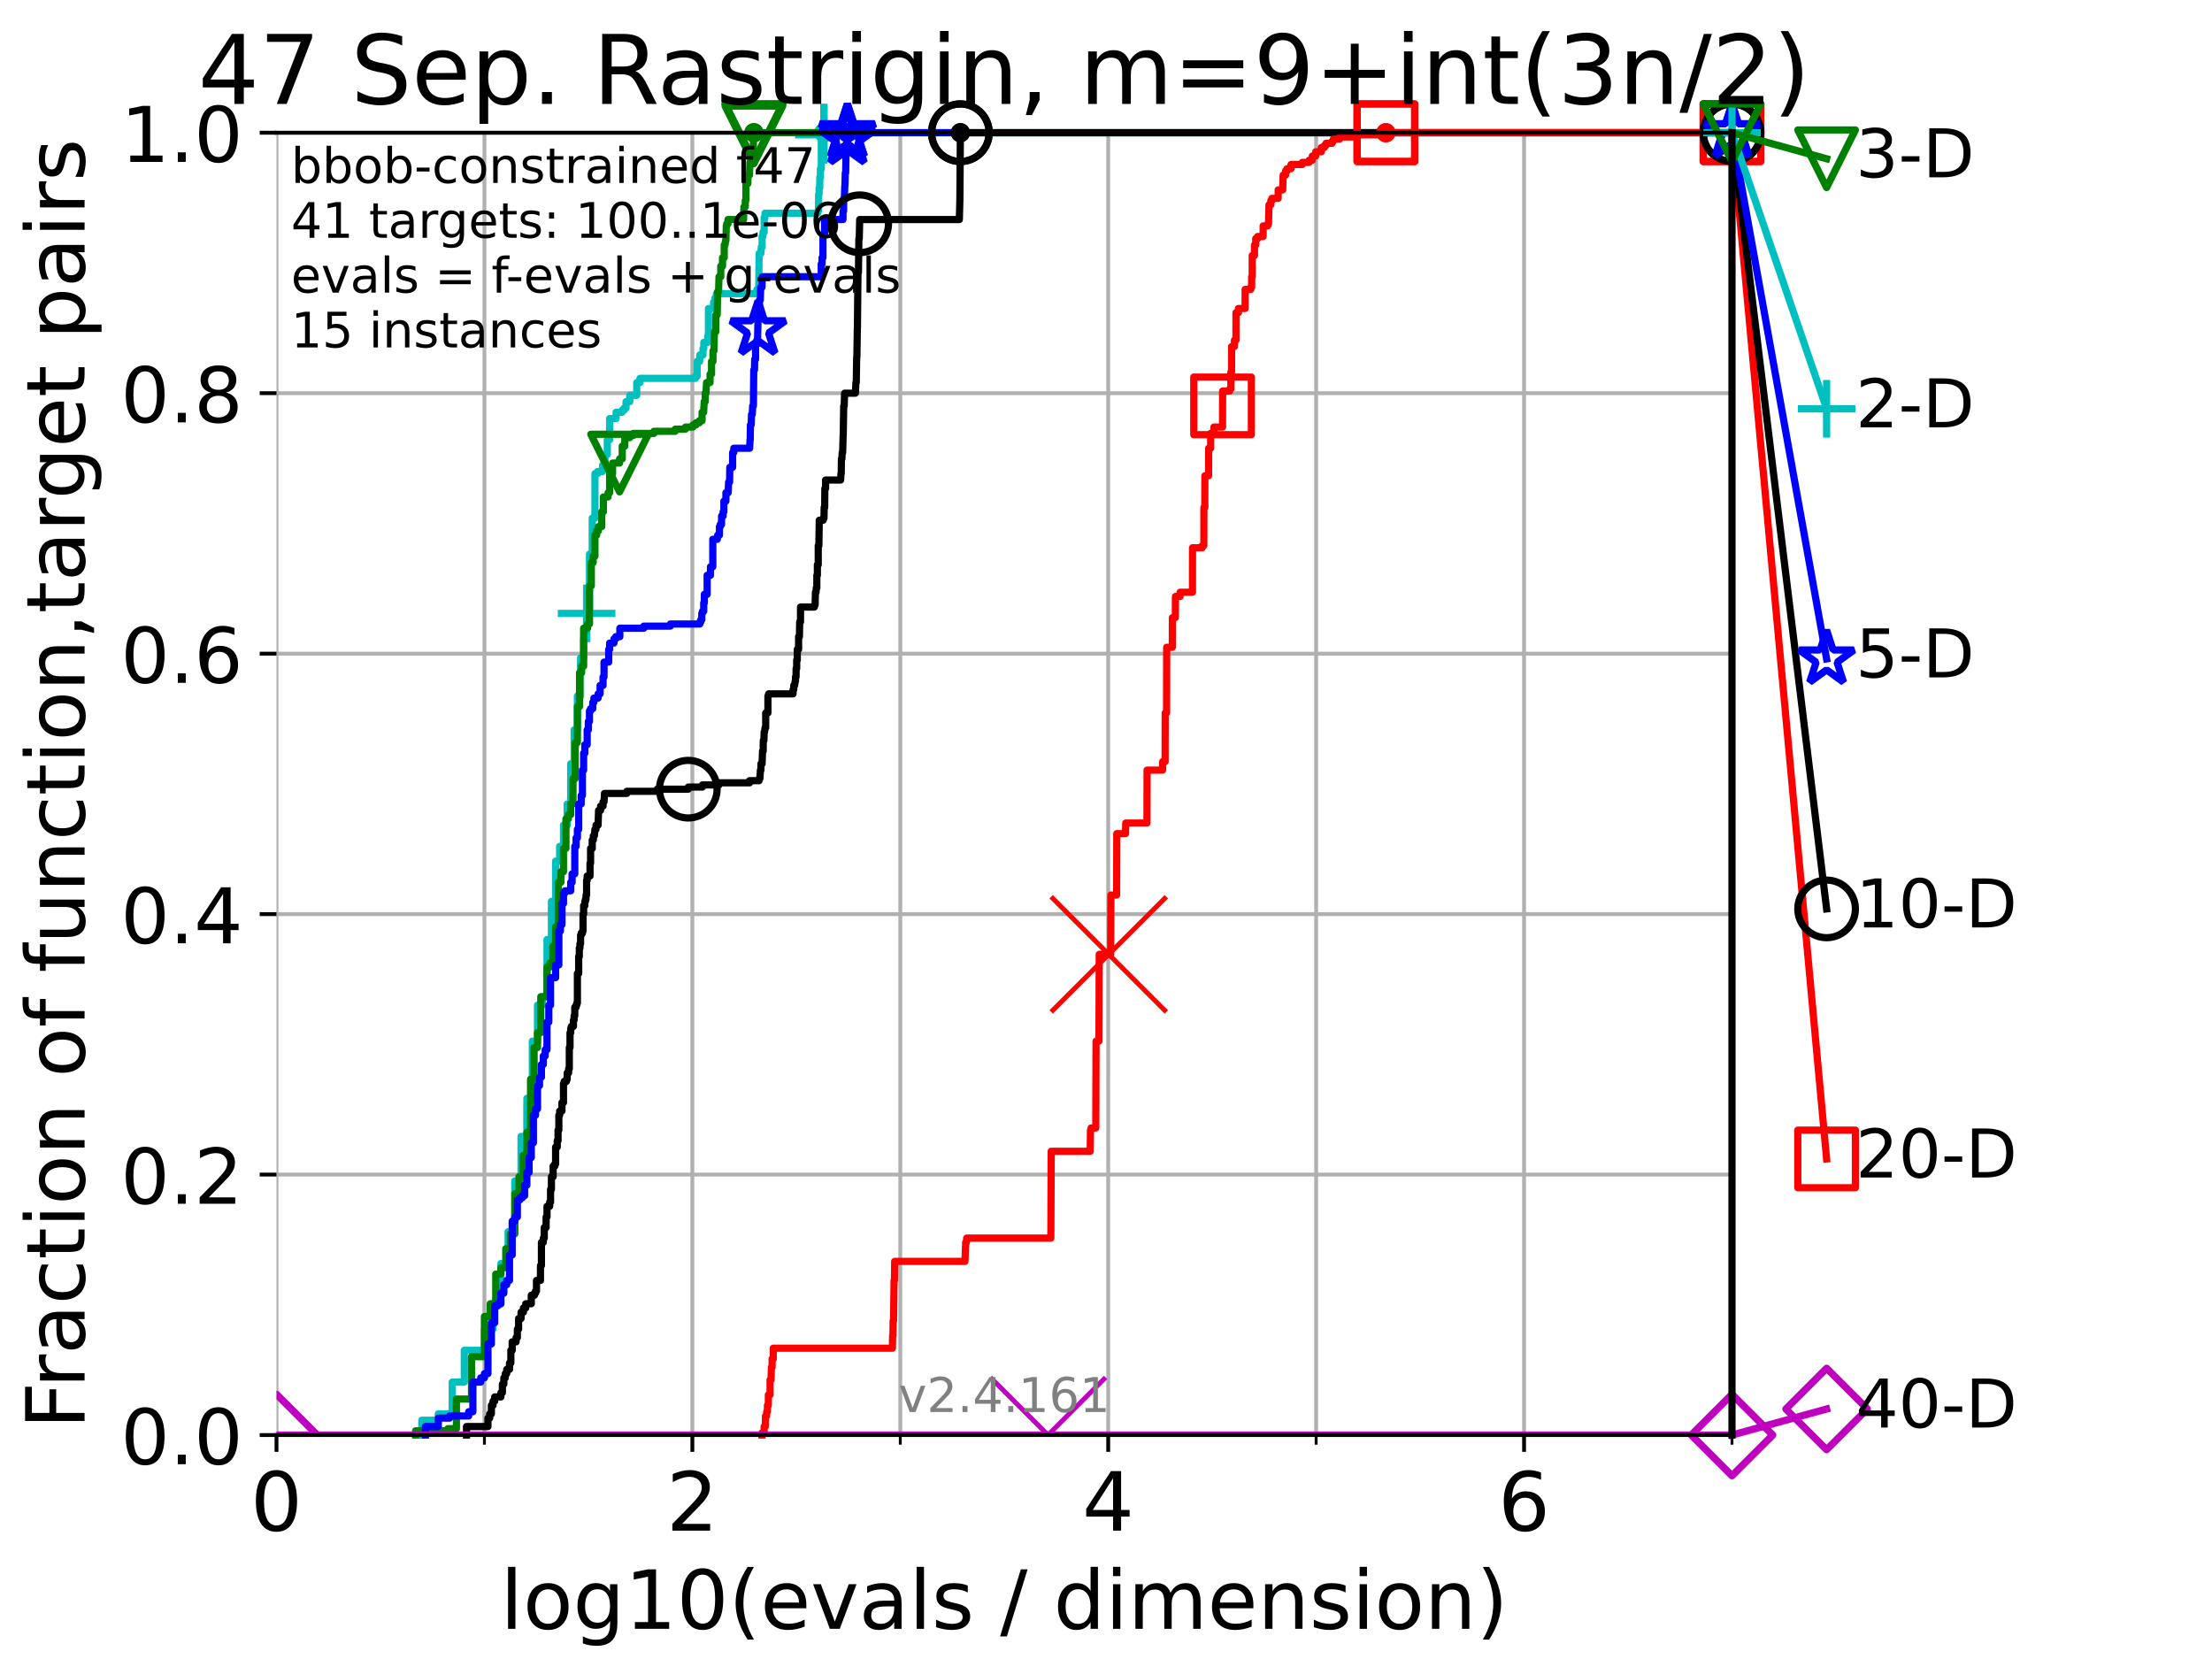 <?xml version="1.0" encoding="utf-8" standalone="no"?>
<!DOCTYPE svg PUBLIC "-//W3C//DTD SVG 1.1//EN"
  "http://www.w3.org/Graphics/SVG/1.1/DTD/svg11.dtd">
<!-- Created with matplotlib (https://matplotlib.org/) -->
<svg height="345.6pt" version="1.1" viewBox="0 0 460.8 345.6" width="460.8pt" xmlns="http://www.w3.org/2000/svg" xmlns:xlink="http://www.w3.org/1999/xlink">
 <defs>
  <style type="text/css">*{stroke-linecap:butt;stroke-linejoin:round;}</style>
 </defs>
 <g id="figure_1">
  <g id="patch_1">
   <path d="M 0 345.6 
L 460.8 345.6 
L 460.8 0 
L 0 0 
z
" style="fill:#ffffff;"/>
  </g>
  <g id="axes_1">
   <g id="patch_2">
    <path d="M 57.6 298.944 
L 360.806 298.944 
L 360.806 27.648 
L 57.6 27.648 
z
" style="fill:#ffffff;"/>
   </g>
   <g id="matplotlib.axis_1">
    <g id="xtick_1">
     <g id="line2d_1">
      <path clip-path="url(#p821373394c)" d="M 57.6 298.944 
L 57.6 27.648 
" style="fill:none;stroke:#b0b0b0;stroke-linecap:square;stroke-width:0.8;"/>
     </g>
     <g id="line2d_2">
      <defs>
       <path d="M 0 0 
L 0 3.5 
" id="mdd90a22355" style="stroke:#000000;stroke-width:0.8;"/>
      </defs>
      <g>
       <use style="stroke:#000000;stroke-width:0.8;" x="57.6" xlink:href="#mdd90a22355" y="298.944"/>
      </g>
     </g>
     <g id="text_1">
      <!-- 0 -->
      <g transform="translate(52.192 318.861)scale(0.17 -0.17)">
       <defs>
        <path d="M 31.781 66.406 
Q 24.172 66.406 20.328 58.906 
Q 16.5 51.422 16.5 36.375 
Q 16.5 21.391 20.328 13.891 
Q 24.172 6.391 31.781 6.391 
Q 39.453 6.391 43.281 13.891 
Q 47.125 21.391 47.125 36.375 
Q 47.125 51.422 43.281 58.906 
Q 39.453 66.406 31.781 66.406 
z
M 31.781 74.219 
Q 44.047 74.219 50.516 64.516 
Q 56.984 54.828 56.984 36.375 
Q 56.984 17.969 50.516 8.266 
Q 44.047 -1.422 31.781 -1.422 
Q 19.531 -1.422 13.062 8.266 
Q 6.594 17.969 6.594 36.375 
Q 6.594 54.828 13.062 64.516 
Q 19.531 74.219 31.781 74.219 
z
" id="DejaVuSans-48"/>
       </defs>
       <use xlink:href="#DejaVuSans-48"/>
      </g>
     </g>
    </g>
    <g id="xtick_2">
     <g id="line2d_3">
      <path clip-path="url(#p821373394c)" d="M 144.23 298.944 
L 144.23 27.648 
" style="fill:none;stroke:#b0b0b0;stroke-linecap:square;stroke-width:0.8;"/>
     </g>
     <g id="line2d_4">
      <g>
       <use style="stroke:#000000;stroke-width:0.8;" x="144.23" xlink:href="#mdd90a22355" y="298.944"/>
      </g>
     </g>
     <g id="text_2">
      <!-- 2 -->
      <g transform="translate(138.822 318.861)scale(0.17 -0.17)">
       <defs>
        <path d="M 19.188 8.297 
L 53.609 8.297 
L 53.609 0 
L 7.328 0 
L 7.328 8.297 
Q 12.938 14.109 22.625 23.891 
Q 32.328 33.688 34.812 36.531 
Q 39.547 41.844 41.422 45.531 
Q 43.312 49.219 43.312 52.781 
Q 43.312 58.594 39.234 62.25 
Q 35.156 65.922 28.609 65.922 
Q 23.969 65.922 18.812 64.312 
Q 13.672 62.703 7.812 59.422 
L 7.812 69.391 
Q 13.766 71.781 18.938 73 
Q 24.125 74.219 28.422 74.219 
Q 39.75 74.219 46.484 68.547 
Q 53.219 62.891 53.219 53.422 
Q 53.219 48.922 51.531 44.891 
Q 49.859 40.875 45.406 35.406 
Q 44.188 33.984 37.641 27.219 
Q 31.109 20.453 19.188 8.297 
z
" id="DejaVuSans-50"/>
       </defs>
       <use xlink:href="#DejaVuSans-50"/>
      </g>
     </g>
    </g>
    <g id="xtick_3">
     <g id="line2d_5">
      <path clip-path="url(#p821373394c)" d="M 230.861 298.944 
L 230.861 27.648 
" style="fill:none;stroke:#b0b0b0;stroke-linecap:square;stroke-width:0.8;"/>
     </g>
     <g id="line2d_6">
      <g>
       <use style="stroke:#000000;stroke-width:0.8;" x="230.861" xlink:href="#mdd90a22355" y="298.944"/>
      </g>
     </g>
     <g id="text_3">
      <!-- 4 -->
      <g transform="translate(225.453 318.861)scale(0.17 -0.17)">
       <defs>
        <path d="M 37.797 64.312 
L 12.891 25.391 
L 37.797 25.391 
z
M 35.203 72.906 
L 47.609 72.906 
L 47.609 25.391 
L 58.016 25.391 
L 58.016 17.188 
L 47.609 17.188 
L 47.609 0 
L 37.797 0 
L 37.797 17.188 
L 4.891 17.188 
L 4.891 26.703 
z
" id="DejaVuSans-52"/>
       </defs>
       <use xlink:href="#DejaVuSans-52"/>
      </g>
     </g>
    </g>
    <g id="xtick_4">
     <g id="line2d_7">
      <path clip-path="url(#p821373394c)" d="M 317.491 298.944 
L 317.491 27.648 
" style="fill:none;stroke:#b0b0b0;stroke-linecap:square;stroke-width:0.8;"/>
     </g>
     <g id="line2d_8">
      <g>
       <use style="stroke:#000000;stroke-width:0.8;" x="317.491" xlink:href="#mdd90a22355" y="298.944"/>
      </g>
     </g>
     <g id="text_4">
      <!-- 6 -->
      <g transform="translate(312.083 318.861)scale(0.17 -0.17)">
       <defs>
        <path d="M 33.016 40.375 
Q 26.375 40.375 22.484 35.828 
Q 18.609 31.297 18.609 23.391 
Q 18.609 15.531 22.484 10.953 
Q 26.375 6.391 33.016 6.391 
Q 39.656 6.391 43.531 10.953 
Q 47.406 15.531 47.406 23.391 
Q 47.406 31.297 43.531 35.828 
Q 39.656 40.375 33.016 40.375 
z
M 52.594 71.297 
L 52.594 62.312 
Q 48.875 64.062 45.094 64.984 
Q 41.312 65.922 37.594 65.922 
Q 27.828 65.922 22.672 59.328 
Q 17.531 52.734 16.797 39.406 
Q 19.672 43.656 24.016 45.922 
Q 28.375 48.188 33.594 48.188 
Q 44.578 48.188 50.953 41.516 
Q 57.328 34.859 57.328 23.391 
Q 57.328 12.156 50.688 5.359 
Q 44.047 -1.422 33.016 -1.422 
Q 20.359 -1.422 13.672 8.266 
Q 6.984 17.969 6.984 36.375 
Q 6.984 53.656 15.188 63.938 
Q 23.391 74.219 37.203 74.219 
Q 40.922 74.219 44.703 73.484 
Q 48.484 72.75 52.594 71.297 
z
" id="DejaVuSans-54"/>
       </defs>
       <use xlink:href="#DejaVuSans-54"/>
      </g>
     </g>
    </g>
    <g id="xtick_5">
     <g id="line2d_9">
      <path clip-path="url(#p821373394c)" d="M 100.915 298.944 
L 100.915 27.648 
" style="fill:none;stroke:#b0b0b0;stroke-linecap:square;stroke-width:0.8;"/>
     </g>
     <g id="line2d_10">
      <defs>
       <path d="M 0 0 
L 0 2 
" id="md56e8ad754" style="stroke:#000000;stroke-width:0.6;"/>
      </defs>
      <g>
       <use style="stroke:#000000;stroke-width:0.6;" x="100.915" xlink:href="#md56e8ad754" y="298.944"/>
      </g>
     </g>
    </g>
    <g id="xtick_6">
     <g id="line2d_11">
      <path clip-path="url(#p821373394c)" d="M 187.546 298.944 
L 187.546 27.648 
" style="fill:none;stroke:#b0b0b0;stroke-linecap:square;stroke-width:0.8;"/>
     </g>
     <g id="line2d_12">
      <g>
       <use style="stroke:#000000;stroke-width:0.6;" x="187.546" xlink:href="#md56e8ad754" y="298.944"/>
      </g>
     </g>
    </g>
    <g id="xtick_7">
     <g id="line2d_13">
      <path clip-path="url(#p821373394c)" d="M 274.176 298.944 
L 274.176 27.648 
" style="fill:none;stroke:#b0b0b0;stroke-linecap:square;stroke-width:0.8;"/>
     </g>
     <g id="line2d_14">
      <g>
       <use style="stroke:#000000;stroke-width:0.6;" x="274.176" xlink:href="#md56e8ad754" y="298.944"/>
      </g>
     </g>
    </g>
    <g id="xtick_8">
     <g id="line2d_15">
      <path clip-path="url(#p821373394c)" d="M 360.806 298.944 
L 360.806 27.648 
" style="fill:none;stroke:#b0b0b0;stroke-linecap:square;stroke-width:0.8;"/>
     </g>
     <g id="line2d_16">
      <g>
       <use style="stroke:#000000;stroke-width:0.6;" x="360.806" xlink:href="#md56e8ad754" y="298.944"/>
      </g>
     </g>
    </g>
    <g id="text_5">
     <!-- log10(evals / dimension) -->
     <g transform="translate(104.239 339.314)scale(0.17 -0.17)">
      <defs>
       <path d="M 9.422 75.984 
L 18.406 75.984 
L 18.406 0 
L 9.422 0 
z
" id="DejaVuSans-108"/>
       <path d="M 30.609 48.391 
Q 23.391 48.391 19.188 42.75 
Q 14.984 37.109 14.984 27.297 
Q 14.984 17.484 19.156 11.844 
Q 23.344 6.203 30.609 6.203 
Q 37.797 6.203 41.984 11.859 
Q 46.188 17.531 46.188 27.297 
Q 46.188 37.016 41.984 42.703 
Q 37.797 48.391 30.609 48.391 
z
M 30.609 56 
Q 42.328 56 49.016 48.375 
Q 55.719 40.766 55.719 27.297 
Q 55.719 13.875 49.016 6.219 
Q 42.328 -1.422 30.609 -1.422 
Q 18.844 -1.422 12.172 6.219 
Q 5.516 13.875 5.516 27.297 
Q 5.516 40.766 12.172 48.375 
Q 18.844 56 30.609 56 
z
" id="DejaVuSans-111"/>
       <path d="M 45.406 27.984 
Q 45.406 37.75 41.375 43.109 
Q 37.359 48.484 30.078 48.484 
Q 22.859 48.484 18.828 43.109 
Q 14.797 37.75 14.797 27.984 
Q 14.797 18.266 18.828 12.891 
Q 22.859 7.516 30.078 7.516 
Q 37.359 7.516 41.375 12.891 
Q 45.406 18.266 45.406 27.984 
z
M 54.391 6.781 
Q 54.391 -7.172 48.188 -13.984 
Q 42 -20.797 29.203 -20.797 
Q 24.469 -20.797 20.266 -20.094 
Q 16.062 -19.391 12.109 -17.922 
L 12.109 -9.188 
Q 16.062 -11.328 19.922 -12.344 
Q 23.781 -13.375 27.781 -13.375 
Q 36.625 -13.375 41.016 -8.766 
Q 45.406 -4.156 45.406 5.172 
L 45.406 9.625 
Q 42.625 4.781 38.281 2.391 
Q 33.938 0 27.875 0 
Q 17.828 0 11.672 7.656 
Q 5.516 15.328 5.516 27.984 
Q 5.516 40.672 11.672 48.328 
Q 17.828 56 27.875 56 
Q 33.938 56 38.281 53.609 
Q 42.625 51.219 45.406 46.391 
L 45.406 54.688 
L 54.391 54.688 
z
" id="DejaVuSans-103"/>
       <path d="M 12.406 8.297 
L 28.516 8.297 
L 28.516 63.922 
L 10.984 60.406 
L 10.984 69.391 
L 28.422 72.906 
L 38.281 72.906 
L 38.281 8.297 
L 54.391 8.297 
L 54.391 0 
L 12.406 0 
z
" id="DejaVuSans-49"/>
       <path d="M 31 75.875 
Q 24.469 64.656 21.281 53.656 
Q 18.109 42.672 18.109 31.391 
Q 18.109 20.125 21.312 9.062 
Q 24.516 -2 31 -13.188 
L 23.188 -13.188 
Q 15.875 -1.703 12.234 9.375 
Q 8.594 20.453 8.594 31.391 
Q 8.594 42.281 12.203 53.312 
Q 15.828 64.359 23.188 75.875 
z
" id="DejaVuSans-40"/>
       <path d="M 56.203 29.594 
L 56.203 25.203 
L 14.891 25.203 
Q 15.484 15.922 20.484 11.062 
Q 25.484 6.203 34.422 6.203 
Q 39.594 6.203 44.453 7.469 
Q 49.312 8.734 54.109 11.281 
L 54.109 2.781 
Q 49.266 0.734 44.188 -0.344 
Q 39.109 -1.422 33.891 -1.422 
Q 20.797 -1.422 13.156 6.188 
Q 5.516 13.812 5.516 26.812 
Q 5.516 40.234 12.766 48.109 
Q 20.016 56 32.328 56 
Q 43.359 56 49.781 48.891 
Q 56.203 41.797 56.203 29.594 
z
M 47.219 32.234 
Q 47.125 39.594 43.094 43.984 
Q 39.062 48.391 32.422 48.391 
Q 24.906 48.391 20.391 44.141 
Q 15.875 39.891 15.188 32.172 
z
" id="DejaVuSans-101"/>
       <path d="M 2.984 54.688 
L 12.5 54.688 
L 29.594 8.797 
L 46.688 54.688 
L 56.203 54.688 
L 35.688 0 
L 23.484 0 
z
" id="DejaVuSans-118"/>
       <path d="M 34.281 27.484 
Q 23.391 27.484 19.188 25 
Q 14.984 22.516 14.984 16.5 
Q 14.984 11.719 18.141 8.906 
Q 21.297 6.109 26.703 6.109 
Q 34.188 6.109 38.703 11.406 
Q 43.219 16.703 43.219 25.484 
L 43.219 27.484 
z
M 52.203 31.203 
L 52.203 0 
L 43.219 0 
L 43.219 8.297 
Q 40.141 3.328 35.547 0.953 
Q 30.953 -1.422 24.312 -1.422 
Q 15.922 -1.422 10.953 3.297 
Q 6 8.016 6 15.922 
Q 6 25.141 12.172 29.828 
Q 18.359 34.516 30.609 34.516 
L 43.219 34.516 
L 43.219 35.406 
Q 43.219 41.609 39.141 45 
Q 35.062 48.391 27.688 48.391 
Q 23 48.391 18.547 47.266 
Q 14.109 46.141 10.016 43.891 
L 10.016 52.203 
Q 14.938 54.109 19.578 55.047 
Q 24.219 56 28.609 56 
Q 40.484 56 46.344 49.844 
Q 52.203 43.703 52.203 31.203 
z
" id="DejaVuSans-97"/>
       <path d="M 44.281 53.078 
L 44.281 44.578 
Q 40.484 46.531 36.375 47.5 
Q 32.281 48.484 27.875 48.484 
Q 21.188 48.484 17.844 46.438 
Q 14.5 44.391 14.5 40.281 
Q 14.5 37.156 16.891 35.375 
Q 19.281 33.594 26.516 31.984 
L 29.594 31.297 
Q 39.156 29.25 43.188 25.516 
Q 47.219 21.781 47.219 15.094 
Q 47.219 7.469 41.188 3.016 
Q 35.156 -1.422 24.609 -1.422 
Q 20.219 -1.422 15.453 -0.562 
Q 10.688 0.297 5.422 2 
L 5.422 11.281 
Q 10.406 8.688 15.234 7.391 
Q 20.062 6.109 24.812 6.109 
Q 31.156 6.109 34.562 8.281 
Q 37.984 10.453 37.984 14.406 
Q 37.984 18.062 35.516 20.016 
Q 33.062 21.969 24.703 23.781 
L 21.578 24.516 
Q 13.234 26.266 9.516 29.906 
Q 5.812 33.547 5.812 39.891 
Q 5.812 47.609 11.281 51.797 
Q 16.75 56 26.812 56 
Q 31.781 56 36.172 55.266 
Q 40.578 54.547 44.281 53.078 
z
" id="DejaVuSans-115"/>
       <path id="DejaVuSans-32"/>
       <path d="M 25.391 72.906 
L 33.688 72.906 
L 8.297 -9.281 
L 0 -9.281 
z
" id="DejaVuSans-47"/>
       <path d="M 45.406 46.391 
L 45.406 75.984 
L 54.391 75.984 
L 54.391 0 
L 45.406 0 
L 45.406 8.203 
Q 42.578 3.328 38.25 0.953 
Q 33.938 -1.422 27.875 -1.422 
Q 17.969 -1.422 11.734 6.484 
Q 5.516 14.406 5.516 27.297 
Q 5.516 40.188 11.734 48.094 
Q 17.969 56 27.875 56 
Q 33.938 56 38.25 53.625 
Q 42.578 51.266 45.406 46.391 
z
M 14.797 27.297 
Q 14.797 17.391 18.875 11.75 
Q 22.953 6.109 30.078 6.109 
Q 37.203 6.109 41.297 11.75 
Q 45.406 17.391 45.406 27.297 
Q 45.406 37.203 41.297 42.844 
Q 37.203 48.484 30.078 48.484 
Q 22.953 48.484 18.875 42.844 
Q 14.797 37.203 14.797 27.297 
z
" id="DejaVuSans-100"/>
       <path d="M 9.422 54.688 
L 18.406 54.688 
L 18.406 0 
L 9.422 0 
z
M 9.422 75.984 
L 18.406 75.984 
L 18.406 64.594 
L 9.422 64.594 
z
" id="DejaVuSans-105"/>
       <path d="M 52 44.188 
Q 55.375 50.25 60.062 53.125 
Q 64.75 56 71.094 56 
Q 79.641 56 84.281 50.016 
Q 88.922 44.047 88.922 33.016 
L 88.922 0 
L 79.891 0 
L 79.891 32.719 
Q 79.891 40.578 77.094 44.375 
Q 74.312 48.188 68.609 48.188 
Q 61.625 48.188 57.562 43.547 
Q 53.516 38.922 53.516 30.906 
L 53.516 0 
L 44.484 0 
L 44.484 32.719 
Q 44.484 40.625 41.703 44.406 
Q 38.922 48.188 33.109 48.188 
Q 26.219 48.188 22.156 43.531 
Q 18.109 38.875 18.109 30.906 
L 18.109 0 
L 9.078 0 
L 9.078 54.688 
L 18.109 54.688 
L 18.109 46.188 
Q 21.188 51.219 25.484 53.609 
Q 29.781 56 35.688 56 
Q 41.656 56 45.828 52.969 
Q 50 49.953 52 44.188 
z
" id="DejaVuSans-109"/>
       <path d="M 54.891 33.016 
L 54.891 0 
L 45.906 0 
L 45.906 32.719 
Q 45.906 40.484 42.875 44.328 
Q 39.844 48.188 33.797 48.188 
Q 26.516 48.188 22.312 43.547 
Q 18.109 38.922 18.109 30.906 
L 18.109 0 
L 9.078 0 
L 9.078 54.688 
L 18.109 54.688 
L 18.109 46.188 
Q 21.344 51.125 25.703 53.562 
Q 30.078 56 35.797 56 
Q 45.219 56 50.047 50.172 
Q 54.891 44.344 54.891 33.016 
z
" id="DejaVuSans-110"/>
       <path d="M 8.016 75.875 
L 15.828 75.875 
Q 23.141 64.359 26.781 53.312 
Q 30.422 42.281 30.422 31.391 
Q 30.422 20.453 26.781 9.375 
Q 23.141 -1.703 15.828 -13.188 
L 8.016 -13.188 
Q 14.5 -2 17.703 9.062 
Q 20.906 20.125 20.906 31.391 
Q 20.906 42.672 17.703 53.656 
Q 14.5 64.656 8.016 75.875 
z
" id="DejaVuSans-41"/>
      </defs>
      <use xlink:href="#DejaVuSans-108"/>
      <use x="27.783" xlink:href="#DejaVuSans-111"/>
      <use x="88.965" xlink:href="#DejaVuSans-103"/>
      <use x="152.441" xlink:href="#DejaVuSans-49"/>
      <use x="216.064" xlink:href="#DejaVuSans-48"/>
      <use x="279.688" xlink:href="#DejaVuSans-40"/>
      <use x="318.701" xlink:href="#DejaVuSans-101"/>
      <use x="380.225" xlink:href="#DejaVuSans-118"/>
      <use x="439.404" xlink:href="#DejaVuSans-97"/>
      <use x="500.684" xlink:href="#DejaVuSans-108"/>
      <use x="528.467" xlink:href="#DejaVuSans-115"/>
      <use x="580.566" xlink:href="#DejaVuSans-32"/>
      <use x="612.354" xlink:href="#DejaVuSans-47"/>
      <use x="646.045" xlink:href="#DejaVuSans-32"/>
      <use x="677.832" xlink:href="#DejaVuSans-100"/>
      <use x="741.309" xlink:href="#DejaVuSans-105"/>
      <use x="769.092" xlink:href="#DejaVuSans-109"/>
      <use x="866.504" xlink:href="#DejaVuSans-101"/>
      <use x="928.027" xlink:href="#DejaVuSans-110"/>
      <use x="991.406" xlink:href="#DejaVuSans-115"/>
      <use x="1043.506" xlink:href="#DejaVuSans-105"/>
      <use x="1071.289" xlink:href="#DejaVuSans-111"/>
      <use x="1132.471" xlink:href="#DejaVuSans-110"/>
      <use x="1195.85" xlink:href="#DejaVuSans-41"/>
     </g>
    </g>
   </g>
   <g id="matplotlib.axis_2">
    <g id="ytick_1">
     <g id="line2d_17">
      <path clip-path="url(#p821373394c)" d="M 57.6 298.944 
L 360.806 298.944 
" style="fill:none;stroke:#b0b0b0;stroke-linecap:square;stroke-width:0.8;"/>
     </g>
     <g id="line2d_18">
      <defs>
       <path d="M 0 0 
L -3.5 0 
" id="m71dd3554fb" style="stroke:#000000;stroke-width:0.8;"/>
      </defs>
      <g>
       <use style="stroke:#000000;stroke-width:0.8;" x="57.6" xlink:href="#m71dd3554fb" y="298.944"/>
      </g>
     </g>
     <g id="text_6">
      <!-- 0.0 -->
      <g transform="translate(25.155 305.023)scale(0.16 -0.16)">
       <defs>
        <path d="M 10.688 12.406 
L 21 12.406 
L 21 0 
L 10.688 0 
z
" id="DejaVuSans-46"/>
       </defs>
       <use xlink:href="#DejaVuSans-48"/>
       <use x="63.623" xlink:href="#DejaVuSans-46"/>
       <use x="95.41" xlink:href="#DejaVuSans-48"/>
      </g>
     </g>
    </g>
    <g id="ytick_2">
     <g id="line2d_19">
      <path clip-path="url(#p821373394c)" d="M 57.6 244.685 
L 360.806 244.685 
" style="fill:none;stroke:#b0b0b0;stroke-linecap:square;stroke-width:0.8;"/>
     </g>
     <g id="line2d_20">
      <g>
       <use style="stroke:#000000;stroke-width:0.8;" x="57.6" xlink:href="#m71dd3554fb" y="244.685"/>
      </g>
     </g>
     <g id="text_7">
      <!-- 0.2 -->
      <g transform="translate(25.155 250.764)scale(0.16 -0.16)">
       <use xlink:href="#DejaVuSans-48"/>
       <use x="63.623" xlink:href="#DejaVuSans-46"/>
       <use x="95.41" xlink:href="#DejaVuSans-50"/>
      </g>
     </g>
    </g>
    <g id="ytick_3">
     <g id="line2d_21">
      <path clip-path="url(#p821373394c)" d="M 57.6 190.426 
L 360.806 190.426 
" style="fill:none;stroke:#b0b0b0;stroke-linecap:square;stroke-width:0.8;"/>
     </g>
     <g id="line2d_22">
      <g>
       <use style="stroke:#000000;stroke-width:0.8;" x="57.6" xlink:href="#m71dd3554fb" y="190.426"/>
      </g>
     </g>
     <g id="text_8">
      <!-- 0.4 -->
      <g transform="translate(25.155 196.504)scale(0.16 -0.16)">
       <use xlink:href="#DejaVuSans-48"/>
       <use x="63.623" xlink:href="#DejaVuSans-46"/>
       <use x="95.41" xlink:href="#DejaVuSans-52"/>
      </g>
     </g>
    </g>
    <g id="ytick_4">
     <g id="line2d_23">
      <path clip-path="url(#p821373394c)" d="M 57.6 136.166 
L 360.806 136.166 
" style="fill:none;stroke:#b0b0b0;stroke-linecap:square;stroke-width:0.8;"/>
     </g>
     <g id="line2d_24">
      <g>
       <use style="stroke:#000000;stroke-width:0.8;" x="57.6" xlink:href="#m71dd3554fb" y="136.166"/>
      </g>
     </g>
     <g id="text_9">
      <!-- 0.6 -->
      <g transform="translate(25.155 142.245)scale(0.16 -0.16)">
       <use xlink:href="#DejaVuSans-48"/>
       <use x="63.623" xlink:href="#DejaVuSans-46"/>
       <use x="95.41" xlink:href="#DejaVuSans-54"/>
      </g>
     </g>
    </g>
    <g id="ytick_5">
     <g id="line2d_25">
      <path clip-path="url(#p821373394c)" d="M 57.6 81.907 
L 360.806 81.907 
" style="fill:none;stroke:#b0b0b0;stroke-linecap:square;stroke-width:0.8;"/>
     </g>
     <g id="line2d_26">
      <g>
       <use style="stroke:#000000;stroke-width:0.8;" x="57.6" xlink:href="#m71dd3554fb" y="81.907"/>
      </g>
     </g>
     <g id="text_10">
      <!-- 0.8 -->
      <g transform="translate(25.155 87.986)scale(0.16 -0.16)">
       <defs>
        <path d="M 31.781 34.625 
Q 24.75 34.625 20.719 30.859 
Q 16.703 27.094 16.703 20.516 
Q 16.703 13.922 20.719 10.156 
Q 24.75 6.391 31.781 6.391 
Q 38.812 6.391 42.859 10.172 
Q 46.922 13.969 46.922 20.516 
Q 46.922 27.094 42.891 30.859 
Q 38.875 34.625 31.781 34.625 
z
M 21.922 38.812 
Q 15.578 40.375 12.031 44.719 
Q 8.5 49.078 8.5 55.328 
Q 8.5 64.062 14.719 69.141 
Q 20.953 74.219 31.781 74.219 
Q 42.672 74.219 48.875 69.141 
Q 55.078 64.062 55.078 55.328 
Q 55.078 49.078 51.531 44.719 
Q 48 40.375 41.703 38.812 
Q 48.828 37.156 52.797 32.312 
Q 56.781 27.484 56.781 20.516 
Q 56.781 9.906 50.312 4.234 
Q 43.844 -1.422 31.781 -1.422 
Q 19.734 -1.422 13.25 4.234 
Q 6.781 9.906 6.781 20.516 
Q 6.781 27.484 10.781 32.312 
Q 14.797 37.156 21.922 38.812 
z
M 18.312 54.391 
Q 18.312 48.734 21.844 45.562 
Q 25.391 42.391 31.781 42.391 
Q 38.141 42.391 41.719 45.562 
Q 45.312 48.734 45.312 54.391 
Q 45.312 60.062 41.719 63.234 
Q 38.141 66.406 31.781 66.406 
Q 25.391 66.406 21.844 63.234 
Q 18.312 60.062 18.312 54.391 
z
" id="DejaVuSans-56"/>
       </defs>
       <use xlink:href="#DejaVuSans-48"/>
       <use x="63.623" xlink:href="#DejaVuSans-46"/>
       <use x="95.41" xlink:href="#DejaVuSans-56"/>
      </g>
     </g>
    </g>
    <g id="ytick_6">
     <g id="line2d_27">
      <path clip-path="url(#p821373394c)" d="M 57.6 27.648 
L 360.806 27.648 
" style="fill:none;stroke:#b0b0b0;stroke-linecap:square;stroke-width:0.8;"/>
     </g>
     <g id="line2d_28">
      <g>
       <use style="stroke:#000000;stroke-width:0.8;" x="57.6" xlink:href="#m71dd3554fb" y="27.648"/>
      </g>
     </g>
     <g id="text_11">
      <!-- 1.0 -->
      <g transform="translate(25.155 33.727)scale(0.16 -0.16)">
       <use xlink:href="#DejaVuSans-49"/>
       <use x="63.623" xlink:href="#DejaVuSans-46"/>
       <use x="95.41" xlink:href="#DejaVuSans-48"/>
      </g>
     </g>
    </g>
    <g id="text_12">
     <!-- Fraction of function,target pairs -->
     <g transform="translate(17.62 297.681)rotate(-90)scale(0.17 -0.17)">
      <defs>
       <path d="M 9.812 72.906 
L 51.703 72.906 
L 51.703 64.594 
L 19.672 64.594 
L 19.672 43.109 
L 48.578 43.109 
L 48.578 34.812 
L 19.672 34.812 
L 19.672 0 
L 9.812 0 
z
" id="DejaVuSans-70"/>
       <path d="M 41.109 46.297 
Q 39.594 47.172 37.812 47.578 
Q 36.031 48 33.891 48 
Q 26.266 48 22.188 43.047 
Q 18.109 38.094 18.109 28.812 
L 18.109 0 
L 9.078 0 
L 9.078 54.688 
L 18.109 54.688 
L 18.109 46.188 
Q 20.953 51.172 25.484 53.578 
Q 30.031 56 36.531 56 
Q 37.453 56 38.578 55.875 
Q 39.703 55.766 41.062 55.516 
z
" id="DejaVuSans-114"/>
       <path d="M 48.781 52.594 
L 48.781 44.188 
Q 44.969 46.297 41.141 47.344 
Q 37.312 48.391 33.406 48.391 
Q 24.656 48.391 19.812 42.844 
Q 14.984 37.312 14.984 27.297 
Q 14.984 17.281 19.812 11.734 
Q 24.656 6.203 33.406 6.203 
Q 37.312 6.203 41.141 7.25 
Q 44.969 8.297 48.781 10.406 
L 48.781 2.094 
Q 45.016 0.344 40.984 -0.531 
Q 36.969 -1.422 32.422 -1.422 
Q 20.062 -1.422 12.781 6.344 
Q 5.516 14.109 5.516 27.297 
Q 5.516 40.672 12.859 48.328 
Q 20.219 56 33.016 56 
Q 37.156 56 41.109 55.141 
Q 45.062 54.297 48.781 52.594 
z
" id="DejaVuSans-99"/>
       <path d="M 18.312 70.219 
L 18.312 54.688 
L 36.812 54.688 
L 36.812 47.703 
L 18.312 47.703 
L 18.312 18.016 
Q 18.312 11.328 20.141 9.422 
Q 21.969 7.516 27.594 7.516 
L 36.812 7.516 
L 36.812 0 
L 27.594 0 
Q 17.188 0 13.234 3.875 
Q 9.281 7.766 9.281 18.016 
L 9.281 47.703 
L 2.688 47.703 
L 2.688 54.688 
L 9.281 54.688 
L 9.281 70.219 
z
" id="DejaVuSans-116"/>
       <path d="M 37.109 75.984 
L 37.109 68.5 
L 28.516 68.5 
Q 23.688 68.5 21.797 66.547 
Q 19.922 64.594 19.922 59.516 
L 19.922 54.688 
L 34.719 54.688 
L 34.719 47.703 
L 19.922 47.703 
L 19.922 0 
L 10.891 0 
L 10.891 47.703 
L 2.297 47.703 
L 2.297 54.688 
L 10.891 54.688 
L 10.891 58.5 
Q 10.891 67.625 15.141 71.797 
Q 19.391 75.984 28.609 75.984 
z
" id="DejaVuSans-102"/>
       <path d="M 8.5 21.578 
L 8.5 54.688 
L 17.484 54.688 
L 17.484 21.922 
Q 17.484 14.156 20.5 10.266 
Q 23.531 6.391 29.594 6.391 
Q 36.859 6.391 41.078 11.031 
Q 45.312 15.672 45.312 23.688 
L 45.312 54.688 
L 54.297 54.688 
L 54.297 0 
L 45.312 0 
L 45.312 8.406 
Q 42.047 3.422 37.719 1 
Q 33.406 -1.422 27.688 -1.422 
Q 18.266 -1.422 13.375 4.438 
Q 8.5 10.297 8.5 21.578 
z
M 31.109 56 
z
" id="DejaVuSans-117"/>
       <path d="M 11.719 12.406 
L 22.016 12.406 
L 22.016 4 
L 14.016 -11.625 
L 7.719 -11.625 
L 11.719 4 
z
" id="DejaVuSans-44"/>
       <path d="M 18.109 8.203 
L 18.109 -20.797 
L 9.078 -20.797 
L 9.078 54.688 
L 18.109 54.688 
L 18.109 46.391 
Q 20.953 51.266 25.266 53.625 
Q 29.594 56 35.594 56 
Q 45.562 56 51.781 48.094 
Q 58.016 40.188 58.016 27.297 
Q 58.016 14.406 51.781 6.484 
Q 45.562 -1.422 35.594 -1.422 
Q 29.594 -1.422 25.266 0.953 
Q 20.953 3.328 18.109 8.203 
z
M 48.688 27.297 
Q 48.688 37.203 44.609 42.844 
Q 40.531 48.484 33.406 48.484 
Q 26.266 48.484 22.188 42.844 
Q 18.109 37.203 18.109 27.297 
Q 18.109 17.391 22.188 11.75 
Q 26.266 6.109 33.406 6.109 
Q 40.531 6.109 44.609 11.75 
Q 48.688 17.391 48.688 27.297 
z
" id="DejaVuSans-112"/>
      </defs>
      <use xlink:href="#DejaVuSans-70"/>
      <use x="50.27" xlink:href="#DejaVuSans-114"/>
      <use x="91.383" xlink:href="#DejaVuSans-97"/>
      <use x="152.662" xlink:href="#DejaVuSans-99"/>
      <use x="207.643" xlink:href="#DejaVuSans-116"/>
      <use x="246.852" xlink:href="#DejaVuSans-105"/>
      <use x="274.635" xlink:href="#DejaVuSans-111"/>
      <use x="335.816" xlink:href="#DejaVuSans-110"/>
      <use x="399.195" xlink:href="#DejaVuSans-32"/>
      <use x="430.982" xlink:href="#DejaVuSans-111"/>
      <use x="492.164" xlink:href="#DejaVuSans-102"/>
      <use x="527.369" xlink:href="#DejaVuSans-32"/>
      <use x="559.156" xlink:href="#DejaVuSans-102"/>
      <use x="594.361" xlink:href="#DejaVuSans-117"/>
      <use x="657.74" xlink:href="#DejaVuSans-110"/>
      <use x="721.119" xlink:href="#DejaVuSans-99"/>
      <use x="776.1" xlink:href="#DejaVuSans-116"/>
      <use x="815.309" xlink:href="#DejaVuSans-105"/>
      <use x="843.092" xlink:href="#DejaVuSans-111"/>
      <use x="904.273" xlink:href="#DejaVuSans-110"/>
      <use x="967.652" xlink:href="#DejaVuSans-44"/>
      <use x="999.439" xlink:href="#DejaVuSans-116"/>
      <use x="1038.648" xlink:href="#DejaVuSans-97"/>
      <use x="1099.928" xlink:href="#DejaVuSans-114"/>
      <use x="1139.291" xlink:href="#DejaVuSans-103"/>
      <use x="1202.768" xlink:href="#DejaVuSans-101"/>
      <use x="1264.291" xlink:href="#DejaVuSans-116"/>
      <use x="1303.5" xlink:href="#DejaVuSans-32"/>
      <use x="1335.287" xlink:href="#DejaVuSans-112"/>
      <use x="1398.764" xlink:href="#DejaVuSans-97"/>
      <use x="1460.043" xlink:href="#DejaVuSans-105"/>
      <use x="1487.826" xlink:href="#DejaVuSans-114"/>
      <use x="1528.939" xlink:href="#DejaVuSans-115"/>
     </g>
    </g>
   </g>
   <g id="line2d_29">
    <defs>
     <path d="M 0 1.5 
C 0.398 1.5 0.779 1.342 1.061 1.061 
C 1.342 0.779 1.5 0.398 1.5 0 
C 1.5 -0.398 1.342 -0.779 1.061 -1.061 
C 0.779 -1.342 0.398 -1.5 0 -1.5 
C -0.398 -1.5 -0.779 -1.342 -1.061 -1.061 
C -1.342 -0.779 -1.5 -0.398 -1.5 0 
C -1.5 0.398 -1.342 0.779 -1.061 1.061 
C -0.779 1.342 -0.398 1.5 0 1.5 
z
" id="mfa6c27d2bb" style="stroke:#00bfbf;"/>
    </defs>
    <g>
     <use style="fill:#00bfbf;stroke:#00bfbf;" x="171.625" xlink:href="#mfa6c27d2bb" y="27.648"/>
     <use style="fill:#00bfbf;stroke:#00bfbf;" x="171.625" xlink:href="#mfa6c27d2bb" y="27.648"/>
    </g>
   </g>
   <g id="line2d_30">
    <path d="M 87.876 298.944 
L 87.876 295.856 
L 91.306 295.856 
L 91.306 294.533 
L 94.206 294.533 
L 94.206 287.916 
L 96.718 287.916 
L 96.718 281.299 
L 100.915 281.299 
L 100.915 276.887 
L 102.708 276.887 
L 102.708 271.594 
L 104.345 271.594 
L 104.345 263.212 
L 105.851 263.212 
L 105.851 256.595 
L 107.245 256.595 
L 107.245 246.008 
L 108.543 246.008 
L 108.543 236.744 
L 109.757 236.744 
L 109.757 228.804 
L 110.897 228.804 
L 110.897 216.894 
L 111.972 216.894 
L 111.972 209.394 
L 112.989 209.394 
L 112.989 207.63 
L 113.954 207.63 
L 113.954 195.719 
L 114.872 195.719 
L 114.872 187.779 
L 115.747 187.779 
L 115.747 179.397 
L 116.584 179.397 
L 116.584 176.309 
L 117.384 176.309 
L 117.384 171.898 
L 118.152 171.898 
L 118.152 167.487 
L 118.89 167.487 
L 118.89 159.105 
L 119.6 159.105 
L 119.6 152.047 
L 120.284 152.047 
L 120.284 144.989 
L 120.944 144.989 
L 120.944 137.049 
L 121.582 137.049 
L 121.582 133.078 
L 122.199 133.078 
L 122.199 127.785 
L 122.796 127.785 
L 122.796 115.433 
L 123.375 115.433 
L 123.375 107.934 
L 123.936 107.934 
L 123.936 98.67 
L 124.482 98.67 
L 124.482 98.229 
L 125.527 98.229 
L 125.527 96.906 
L 126.029 96.906 
L 126.029 94.7 
L 126.517 94.7 
L 126.517 91.612 
L 126.994 91.612 
L 126.994 87.201 
L 128.354 87.201 
L 128.354 85.877 
L 129.623 85.877 
L 129.623 85.436 
L 130.027 85.436 
L 130.027 84.995 
L 130.423 84.995 
L 130.423 83.672 
L 131.191 83.672 
L 131.191 82.348 
L 132.639 82.348 
L 132.639 79.702 
L 133.323 79.702 
L 133.323 78.819 
L 144.878 78.819 
L 144.878 78.378 
L 145.238 78.378 
L 145.238 75.29 
L 145.765 75.29 
L 145.765 73.967 
L 146.446 73.967 
L 146.446 72.643 
L 146.613 72.643 
L 146.613 71.32 
L 147.424 71.32 
L 147.424 69.997 
L 147.582 69.997 
L 147.582 64.262 
L 148.652 64.262 
L 148.652 62.939 
L 148.948 62.939 
L 148.948 62.056 
L 149.238 62.056 
L 149.238 61.174 
L 157.688 61.174 
L 157.688 60.292 
L 158.053 60.292 
L 158.143 52.793 
L 158.498 52.793 
L 158.586 51.469 
L 158.761 51.469 
L 158.761 49.263 
L 158.934 49.263 
L 158.934 48.381 
L 159.19 48.381 
L 159.19 45.293 
L 159.359 45.293 
L 159.359 44.411 
L 170.356 44.411 
L 170.356 43.97 
L 170.496 43.97 
L 170.542 40.441 
L 170.635 40.441 
L 170.635 39.117 
L 170.773 39.117 
L 170.773 36.912 
L 170.91 36.912 
L 170.91 35.147 
L 171.092 35.147 
L 171.092 28.089 
L 171.625 28.089 
L 171.625 27.648 
L 360.806 27.648 
L 360.806 27.648 
" style="fill:none;stroke:#00bfbf;stroke-linecap:square;stroke-width:1.5;"/>
   </g>
   <g id="line2d_31">
    <defs>
     <path d="M -6 0 
L 6 0 
M 0 6 
L 0 -6 
" id="m1d91f58edb" style="stroke:#00bfbf;stroke-width:1.5;"/>
    </defs>
    <g>
     <use style="fill-opacity:0;stroke:#00bfbf;stroke-width:1.5;" x="122.199" xlink:href="#m1d91f58edb" y="127.785"/>
     <use style="fill-opacity:0;stroke:#00bfbf;stroke-width:1.5;" x="171.625" xlink:href="#m1d91f58edb" y="28.089"/>
     <use style="fill-opacity:0;stroke:#00bfbf;stroke-width:1.5;" x="171.625" xlink:href="#m1d91f58edb" y="27.648"/>
     <use style="fill-opacity:0;stroke:#00bfbf;stroke-width:1.5;" x="171.625" xlink:href="#m1d91f58edb" y="27.648"/>
     <use style="fill-opacity:0;stroke:#00bfbf;stroke-width:1.5;" x="360.806" xlink:href="#m1d91f58edb" y="27.648"/>
    </g>
   </g>
   <g id="line2d_32">
    <path style="fill:none;stroke:#00bfbf;stroke-linecap:square;stroke-width:1.5;"/>
    <g/>
   </g>
   <g id="line2d_33">
    <defs>
     <path d="M 0 1.5 
C 0.398 1.5 0.779 1.342 1.061 1.061 
C 1.342 0.779 1.5 0.398 1.5 0 
C 1.5 -0.398 1.342 -0.779 1.061 -1.061 
C 0.779 -1.342 0.398 -1.5 0 -1.5 
C -0.398 -1.5 -0.779 -1.342 -1.061 -1.061 
C -1.342 -0.779 -1.5 -0.398 -1.5 0 
C -1.5 0.398 -1.342 0.779 -1.061 1.061 
C -0.779 1.342 -0.398 1.5 0 1.5 
z
" id="m0fdbd10076" style="stroke:#008000;"/>
    </defs>
    <g>
     <use style="fill:#008000;stroke:#008000;" x="157.049" xlink:href="#m0fdbd10076" y="27.648"/>
     <use style="fill:#008000;stroke:#008000;" x="157.049" xlink:href="#m0fdbd10076" y="27.648"/>
    </g>
   </g>
   <g id="line2d_34">
    <path d="M 86.578 298.944 
L 86.578 298.062 
L 93.288 298.062 
L 93.288 297.621 
L 95.081 297.621 
L 95.081 291.445 
L 98.223 291.445 
L 98.223 282.622 
L 100.915 282.622 
L 100.915 274.241 
L 102.129 274.241 
L 102.129 271.594 
L 103.27 271.594 
L 103.27 265.418 
L 104.345 265.418 
L 104.345 264.095 
L 105.362 264.095 
L 105.362 260.124 
L 106.327 260.124 
L 106.327 257.036 
L 107.245 257.036 
L 107.245 248.655 
L 108.12 248.655 
L 108.12 245.126 
L 108.956 245.126 
L 108.956 240.715 
L 109.757 240.715 
L 109.757 235.862 
L 110.525 235.862 
L 110.525 224.834 
L 111.262 224.834 
L 111.262 218.217 
L 111.972 218.217 
L 111.972 215.129 
L 112.657 215.129 
L 112.657 207.63 
L 113.954 207.63 
L 113.954 201.454 
L 114.571 201.454 
L 114.571 200.572 
L 115.168 200.572 
L 115.168 197.043 
L 115.747 197.043 
L 115.747 193.072 
L 116.309 193.072 
L 116.309 183.809 
L 116.854 183.809 
L 116.854 181.603 
L 117.384 181.603 
L 117.384 176.751 
L 117.9 176.751 
L 117.9 170.575 
L 118.401 170.575 
L 118.401 169.692 
L 118.89 169.692 
L 118.89 167.487 
L 119.366 167.487 
L 119.366 162.193 
L 119.831 162.193 
L 119.831 154.694 
L 120.284 154.694 
L 120.284 147.195 
L 120.727 147.195 
L 120.727 140.137 
L 121.159 140.137 
L 121.159 138.813 
L 121.582 138.813 
L 121.582 130.873 
L 122.4 130.873 
L 122.4 129.991 
L 122.796 129.991 
L 122.796 122.05 
L 123.184 122.05 
L 123.184 117.198 
L 123.564 117.198 
L 123.564 115.874 
L 123.936 115.874 
L 123.936 111.463 
L 124.302 111.463 
L 124.302 110.581 
L 124.66 110.581 
L 124.66 109.698 
L 125.357 109.698 
L 125.357 106.611 
L 125.696 106.611 
L 125.696 103.523 
L 126.677 103.523 
L 126.677 102.64 
L 126.994 102.64 
L 126.994 98.67 
L 127.61 98.67 
L 127.61 96.465 
L 129.069 96.465 
L 129.069 95.582 
L 129.623 95.582 
L 129.623 92.935 
L 130.16 92.935 
L 130.16 91.171 
L 131.191 91.171 
L 131.191 90.73 
L 131.929 90.73 
L 131.929 90.289 
L 136.223 90.289 
L 136.223 89.848 
L 140.65 89.848 
L 140.65 89.406 
L 142.798 89.406 
L 142.798 88.965 
L 144.355 88.965 
L 144.355 88.524 
L 144.968 88.524 
L 144.968 88.083 
L 145.678 88.083 
L 145.678 87.642 
L 146.25 87.642 
L 146.25 85.877 
L 146.585 85.877 
L 146.695 83.672 
L 146.914 83.672 
L 146.914 81.907 
L 147.076 81.907 
L 147.184 79.702 
L 147.92 79.702 
L 147.92 77.937 
L 148.226 77.937 
L 148.226 75.29 
L 148.528 75.29 
L 148.528 73.085 
L 148.727 73.085 
L 148.825 69.114 
L 149.118 69.114 
L 149.118 65.585 
L 149.406 65.585 
L 149.501 60.733 
L 149.689 60.733 
L 149.783 57.645 
L 150.152 57.645 
L 150.152 55.439 
L 150.515 55.439 
L 150.515 53.675 
L 150.871 53.675 
L 150.871 51.028 
L 151.046 51.028 
L 151.133 50.146 
L 151.22 50.146 
L 151.306 47.058 
L 151.392 47.058 
L 151.392 46.617 
L 151.648 46.617 
L 151.648 45.734 
L 154.9 45.734 
L 154.971 43.088 
L 155.253 43.088 
L 155.253 41.764 
L 155.392 41.764 
L 155.392 38.235 
L 155.803 38.235 
L 155.803 36.471 
L 156.139 36.471 
L 156.205 33.824 
L 156.469 33.824 
L 156.469 33.383 
L 156.664 33.383 
L 156.664 31.177 
L 156.921 31.177 
L 156.985 28.089 
L 157.049 28.089 
L 157.049 27.648 
L 360.806 27.648 
L 360.806 27.648 
" style="fill:none;stroke:#008000;stroke-linecap:square;stroke-width:1.5;"/>
   </g>
   <g id="line2d_35">
    <defs>
     <path d="M -0 6 
L 6 -6 
L -6 -6 
z
" id="mf335354737" style="stroke:#008000;stroke-linejoin:miter;stroke-width:1.5;"/>
    </defs>
    <g>
     <use style="fill-opacity:0;stroke:#008000;stroke-linejoin:miter;stroke-width:1.5;" x="129.069" xlink:href="#mf335354737" y="96.465"/>
     <use style="fill-opacity:0;stroke:#008000;stroke-linejoin:miter;stroke-width:1.5;" x="157.049" xlink:href="#mf335354737" y="28.089"/>
     <use style="fill-opacity:0;stroke:#008000;stroke-linejoin:miter;stroke-width:1.5;" x="157.049" xlink:href="#mf335354737" y="27.648"/>
     <use style="fill-opacity:0;stroke:#008000;stroke-linejoin:miter;stroke-width:1.5;" x="157.049" xlink:href="#mf335354737" y="27.648"/>
     <use style="fill-opacity:0;stroke:#008000;stroke-linejoin:miter;stroke-width:1.5;" x="360.806" xlink:href="#mf335354737" y="27.648"/>
    </g>
   </g>
   <g id="line2d_36">
    <path style="fill:none;stroke:#008000;stroke-linecap:square;stroke-width:1.5;"/>
    <g/>
   </g>
   <g id="line2d_37">
    <defs>
     <path d="M 0 1.5 
C 0.398 1.5 0.779 1.342 1.061 1.061 
C 1.342 0.779 1.5 0.398 1.5 0 
C 1.5 -0.398 1.342 -0.779 1.061 -1.061 
C 0.779 -1.342 0.398 -1.5 0 -1.5 
C -0.398 -1.5 -0.779 -1.342 -1.061 -1.061 
C -1.342 -0.779 -1.5 -0.398 -1.5 0 
C -1.5 0.398 -1.342 0.779 -1.061 1.061 
C -0.779 1.342 -0.398 1.5 0 1.5 
z
" id="m5b014a6d52" style="stroke:#0000ff;"/>
    </defs>
    <g>
     <use style="fill:#0000ff;stroke:#0000ff;" x="176.524" xlink:href="#m5b014a6d52" y="27.648"/>
     <use style="fill:#0000ff;stroke:#0000ff;" x="176.524" xlink:href="#m5b014a6d52" y="27.648"/>
    </g>
   </g>
   <g id="line2d_38">
    <path d="M 88.614 298.944 
L 88.614 297.179 
L 91.306 297.179 
L 91.306 295.415 
L 93.66 295.415 
L 93.66 294.974 
L 97.635 294.974 
L 97.635 294.092 
L 98.51 294.092 
L 98.51 287.916 
L 100.147 287.916 
L 100.147 287.033 
L 100.915 287.033 
L 100.915 286.151 
L 101.653 286.151 
L 101.653 279.975 
L 102.363 279.975 
L 102.363 275.564 
L 103.047 275.564 
L 103.047 272.035 
L 103.707 272.035 
L 103.707 271.594 
L 104.345 271.594 
L 104.345 269.388 
L 104.962 269.388 
L 104.962 267.624 
L 105.559 267.624 
L 105.559 266.741 
L 106.138 266.741 
L 106.138 261.448 
L 106.699 261.448 
L 106.699 254.39 
L 107.245 254.39 
L 107.245 253.507 
L 107.775 253.507 
L 107.775 249.978 
L 108.29 249.978 
L 108.29 249.537 
L 108.792 249.537 
L 108.792 249.096 
L 109.28 249.096 
L 109.28 246.89 
L 109.757 246.89 
L 109.757 244.244 
L 110.221 244.244 
L 110.221 241.156 
L 110.675 241.156 
L 110.675 238.068 
L 111.117 238.068 
L 111.117 232.333 
L 111.55 232.333 
L 111.55 231.01 
L 111.972 231.01 
L 111.972 226.157 
L 112.386 226.157 
L 112.386 224.393 
L 112.79 224.393 
L 112.79 221.746 
L 113.186 221.746 
L 113.186 219.981 
L 113.574 219.981 
L 113.574 218.658 
L 113.954 218.658 
L 113.954 212.923 
L 114.327 212.923 
L 114.327 209.394 
L 114.692 209.394 
L 114.692 203.66 
L 115.747 203.66 
L 115.747 201.013 
L 116.419 201.013 
L 116.419 193.955 
L 116.746 193.955 
L 116.746 192.631 
L 117.068 192.631 
L 117.068 188.22 
L 117.384 188.22 
L 117.384 186.014 
L 117.695 186.014 
L 117.695 185.573 
L 118.89 185.573 
L 118.89 183.809 
L 119.177 183.809 
L 119.177 182.044 
L 119.739 182.044 
L 119.739 176.309 
L 120.013 176.309 
L 120.013 174.545 
L 120.284 174.545 
L 120.284 172.78 
L 120.551 172.78 
L 120.551 167.487 
L 121.073 167.487 
L 121.073 165.722 
L 121.329 165.722 
L 121.329 160.429 
L 121.582 160.429 
L 121.582 156.9 
L 121.831 156.9 
L 121.831 155.135 
L 122.32 155.135 
L 122.32 152.047 
L 122.559 152.047 
L 122.559 150.283 
L 122.796 150.283 
L 122.796 148.077 
L 123.03 148.077 
L 123.03 147.636 
L 123.488 147.636 
L 123.488 146.312 
L 123.714 146.312 
L 123.714 145.43 
L 124.589 145.43 
L 124.589 144.548 
L 125.012 144.548 
L 125.012 142.783 
L 125.628 142.783 
L 125.628 141.019 
L 125.83 141.019 
L 125.83 137.931 
L 126.804 137.931 
L 126.804 135.284 
L 126.994 135.284 
L 126.994 133.961 
L 127.911 133.961 
L 127.911 133.078 
L 128.266 133.078 
L 128.266 132.637 
L 129.125 132.637 
L 129.125 130.873 
L 134.113 130.873 
L 134.113 130.432 
L 139.653 130.432 
L 139.653 129.991 
L 145.782 129.991 
L 145.782 129.549 
L 145.989 129.549 
L 145.989 129.108 
L 146.194 129.108 
L 146.194 127.785 
L 146.329 127.785 
L 146.329 127.344 
L 146.596 127.344 
L 146.596 125.579 
L 146.728 125.579 
L 146.728 123.815 
L 147.312 123.815 
L 147.312 119.845 
L 148.002 119.845 
L 148.002 118.08 
L 148.488 118.08 
L 148.488 112.345 
L 149.425 112.345 
L 149.51 111.463 
L 149.876 111.463 
L 149.876 109.698 
L 150.042 109.698 
L 150.042 109.257 
L 150.317 109.257 
L 150.317 107.493 
L 150.64 107.493 
L 150.64 106.611 
L 150.8 106.611 
L 150.8 104.405 
L 151.22 104.405 
L 151.22 102.64 
L 151.681 102.64 
L 151.782 100.435 
L 151.983 100.435 
L 152.033 97.347 
L 152.62 97.347 
L 152.62 94.259 
L 152.859 94.259 
L 152.859 93.377 
L 156.166 93.377 
L 156.245 91.612 
L 156.285 91.612 
L 156.324 88.524 
L 156.482 88.524 
L 156.56 86.319 
L 156.716 86.319 
L 156.793 84.554 
L 156.947 84.554 
L 157.023 77.055 
L 157.175 77.055 
L 157.213 74.849 
L 157.401 74.849 
L 157.401 71.761 
L 157.661 71.761 
L 157.661 70.879 
L 157.807 70.879 
L 157.917 66.468 
L 157.953 66.468 
L 157.953 64.262 
L 158.205 64.262 
L 158.205 62.497 
L 158.383 62.497 
L 158.454 59.851 
L 158.735 59.851 
L 158.804 57.645 
L 171.074 57.645 
L 171.074 54.998 
L 171.253 54.998 
L 171.253 53.675 
L 171.431 53.675 
L 171.449 48.822 
L 171.765 48.822 
L 171.765 45.734 
L 175.61 45.734 
L 175.61 43.97 
L 175.737 43.97 
L 175.765 41.323 
L 175.891 41.323 
L 175.989 38.676 
L 176.017 38.676 
L 176.086 36.03 
L 176.169 36.03 
L 176.265 30.736 
L 176.361 30.736 
L 176.442 28.971 
L 176.524 28.971 
L 176.524 27.648 
L 360.806 27.648 
L 360.806 27.648 
" style="fill:none;stroke:#0000ff;stroke-linecap:square;stroke-width:1.5;"/>
   </g>
   <g id="line2d_39">
    <defs>
     <path d="M 0 -6 
L -1.347 -1.854 
L -5.706 -1.854 
L -2.18 0.708 
L -3.527 4.854 
L -0 2.292 
L 3.527 4.854 
L 2.18 0.708 
L 5.706 -1.854 
L 1.347 -1.854 
z
" id="m1d707b058b" style="stroke:#0000ff;stroke-linejoin:bevel;stroke-width:1.5;"/>
    </defs>
    <g>
     <use style="fill-opacity:0;stroke:#0000ff;stroke-linejoin:bevel;stroke-width:1.5;" x="157.917" xlink:href="#m1d707b058b" y="68.673"/>
     <use style="fill-opacity:0;stroke:#0000ff;stroke-linejoin:bevel;stroke-width:1.5;" x="176.524" xlink:href="#m1d707b058b" y="28.971"/>
     <use style="fill-opacity:0;stroke:#0000ff;stroke-linejoin:bevel;stroke-width:1.5;" x="176.524" xlink:href="#m1d707b058b" y="27.648"/>
     <use style="fill-opacity:0;stroke:#0000ff;stroke-linejoin:bevel;stroke-width:1.5;" x="176.524" xlink:href="#m1d707b058b" y="27.648"/>
     <use style="fill-opacity:0;stroke:#0000ff;stroke-linejoin:bevel;stroke-width:1.5;" x="360.806" xlink:href="#m1d707b058b" y="27.648"/>
    </g>
   </g>
   <g id="line2d_40">
    <path style="fill:none;stroke:#0000ff;stroke-linecap:square;stroke-width:1.5;"/>
    <g/>
   </g>
   <g id="line2d_41">
    <defs>
     <path d="M 0 1.5 
C 0.398 1.5 0.779 1.342 1.061 1.061 
C 1.342 0.779 1.5 0.398 1.5 0 
C 1.5 -0.398 1.342 -0.779 1.061 -1.061 
C 0.779 -1.342 0.398 -1.5 0 -1.5 
C -0.398 -1.5 -0.779 -1.342 -1.061 -1.061 
C -1.342 -0.779 -1.5 -0.398 -1.5 0 
C -1.5 0.398 -1.342 0.779 -1.061 1.061 
C -0.779 1.342 -0.398 1.5 0 1.5 
z
" id="m4c8665997c" style="stroke:#000000;"/>
    </defs>
    <g>
     <use style="stroke:#000000;" x="200.064" xlink:href="#m4c8665997c" y="27.648"/>
     <use style="stroke:#000000;" x="200.064" xlink:href="#m4c8665997c" y="27.648"/>
    </g>
   </g>
   <g id="line2d_42">
    <path d="M 97.182 298.944 
L 97.182 297.179 
L 101.653 297.179 
L 101.653 295.415 
L 102.011 295.415 
L 102.011 294.533 
L 102.363 294.533 
L 102.363 292.768 
L 102.708 292.768 
L 102.708 291.886 
L 103.047 291.886 
L 103.047 291.004 
L 104.345 291.004 
L 104.345 290.121 
L 104.656 290.121 
L 104.656 288.357 
L 104.962 288.357 
L 104.962 287.033 
L 105.263 287.033 
L 105.263 286.151 
L 105.559 286.151 
L 105.559 285.269 
L 106.138 285.269 
L 106.138 283.946 
L 106.421 283.946 
L 106.421 281.299 
L 106.699 281.299 
L 106.699 279.534 
L 107.512 279.534 
L 107.512 278.652 
L 107.775 278.652 
L 107.775 276.887 
L 108.034 276.887 
L 108.034 274.682 
L 108.543 274.682 
L 108.543 273.358 
L 109.038 273.358 
L 109.038 272.476 
L 109.52 272.476 
L 109.52 271.594 
L 110.675 271.594 
L 110.675 269.829 
L 111.335 269.829 
L 111.335 269.388 
L 111.55 269.388 
L 111.55 268.947 
L 111.762 268.947 
L 111.762 266.741 
L 112.589 266.741 
L 112.589 263.653 
L 112.79 263.653 
L 112.79 258.801 
L 113.186 258.801 
L 113.186 257.919 
L 113.381 257.919 
L 113.381 255.713 
L 113.765 255.713 
L 113.765 253.507 
L 113.954 253.507 
L 113.954 251.302 
L 114.51 251.302 
L 114.51 250.42 
L 114.692 250.42 
L 114.692 247.773 
L 114.872 247.773 
L 114.872 245.126 
L 115.227 245.126 
L 115.227 242.92 
L 115.576 242.92 
L 115.576 242.479 
L 115.747 242.479 
L 115.747 238.95 
L 116.086 238.95 
L 116.086 237.627 
L 116.253 237.627 
L 116.253 235.421 
L 116.419 235.421 
L 116.419 232.333 
L 116.584 232.333 
L 116.584 231.451 
L 117.068 231.451 
L 117.068 229.686 
L 117.384 229.686 
L 117.384 225.716 
L 117.54 225.716 
L 117.54 225.275 
L 118.001 225.275 
L 118.001 224.834 
L 118.152 224.834 
L 118.152 223.51 
L 118.451 223.51 
L 118.451 222.628 
L 118.598 222.628 
L 118.598 218.217 
L 118.745 218.217 
L 118.745 215.129 
L 118.89 215.129 
L 118.89 214.247 
L 119.034 214.247 
L 119.034 213.806 
L 119.46 213.806 
L 119.46 212.482 
L 119.6 212.482 
L 119.6 211.6 
L 119.739 211.6 
L 119.739 209.835 
L 120.013 209.835 
L 120.013 209.394 
L 120.149 209.394 
L 120.149 208.953 
L 120.284 208.953 
L 120.284 202.777 
L 120.551 202.777 
L 120.551 199.248 
L 120.683 199.248 
L 120.683 197.484 
L 120.814 197.484 
L 120.814 196.601 
L 120.944 196.601 
L 120.944 194.837 
L 121.073 194.837 
L 121.073 194.396 
L 121.329 194.396 
L 121.329 193.955 
L 121.456 193.955 
L 121.456 190.426 
L 121.582 190.426 
L 121.582 188.661 
L 121.831 188.661 
L 121.831 187.779 
L 121.954 187.779 
L 121.954 187.338 
L 122.077 187.338 
L 122.077 186.455 
L 122.199 186.455 
L 122.199 183.367 
L 122.32 183.367 
L 122.32 182.485 
L 122.913 182.485 
L 122.913 179.838 
L 123.03 179.838 
L 123.03 176.751 
L 123.375 176.751 
L 123.375 174.986 
L 123.601 174.986 
L 123.601 174.104 
L 123.825 174.104 
L 123.936 172.78 
L 124.156 172.78 
L 124.156 171.898 
L 124.589 171.898 
L 124.695 168.81 
L 125.116 168.81 
L 125.116 167.928 
L 125.628 167.928 
L 125.628 167.046 
L 125.83 167.046 
L 125.929 165.281 
L 130.579 165.281 
L 130.579 164.84 
L 136.92 164.84 
L 136.92 164.399 
L 143.384 164.399 
L 143.384 163.958 
L 146.329 163.958 
L 146.329 163.517 
L 149.764 163.517 
L 149.764 163.075 
L 156.146 163.075 
L 156.146 162.634 
L 158.125 162.634 
L 158.125 162.193 
L 158.303 162.193 
L 158.41 160.429 
L 158.516 160.429 
L 158.516 159.105 
L 158.761 159.105 
L 158.848 156.458 
L 158.985 156.458 
L 159.003 154.253 
L 159.139 154.253 
L 159.19 152.488 
L 159.275 152.488 
L 159.376 151.606 
L 159.51 151.606 
L 159.51 148.518 
L 159.972 148.518 
L 159.972 144.989 
L 160.118 144.989 
L 160.118 144.548 
L 165.202 144.548 
L 165.202 143.666 
L 165.349 143.666 
L 165.349 142.783 
L 165.532 142.783 
L 165.641 141.901 
L 165.713 141.901 
L 165.713 141.019 
L 165.833 141.019 
L 165.845 139.254 
L 165.964 139.254 
L 165.964 137.49 
L 166.093 137.49 
L 166.093 135.284 
L 166.362 135.284 
L 166.362 132.637 
L 166.535 132.637 
L 166.593 129.549 
L 166.764 129.549 
L 166.764 126.462 
L 169.643 126.462 
L 169.643 126.02 
L 169.808 126.02 
L 169.866 123.374 
L 170.001 123.374 
L 170.039 122.491 
L 170.162 122.491 
L 170.162 119.845 
L 170.276 119.845 
L 170.276 117.639 
L 170.454 117.639 
L 170.454 113.669 
L 170.584 113.669 
L 170.667 108.375 
L 171.48 108.375 
L 171.48 107.934 
L 171.656 107.934 
L 171.691 105.728 
L 171.796 105.728 
L 171.83 101.758 
L 171.986 101.758 
L 171.986 99.994 
L 175.121 99.994 
L 175.186 98.67 
L 175.244 98.67 
L 175.28 95.582 
L 175.381 95.582 
L 175.453 94.259 
L 175.539 94.259 
L 175.638 90.73 
L 175.659 90.73 
L 175.758 84.554 
L 175.863 84.554 
L 175.94 81.907 
L 178.198 81.907 
L 178.303 79.702 
L 178.376 79.702 
L 178.462 74.408 
L 178.504 74.408 
L 178.601 68.232 
L 178.62 68.232 
L 178.728 56.763 
L 178.83 56.763 
L 178.92 49.705 
L 178.997 49.705 
L 179.091 45.734 
L 199.848 45.734 
L 199.955 41.764 
L 199.959 41.764 
L 200.064 27.648 
L 360.806 27.648 
L 360.806 27.648 
" style="fill:none;stroke:#000000;stroke-linecap:square;stroke-width:1.5;"/>
   </g>
   <g id="line2d_43">
    <defs>
     <path d="M 0 6 
C 1.591 6 3.117 5.368 4.243 4.243 
C 5.368 3.117 6 1.591 6 0 
C 6 -1.591 5.368 -3.117 4.243 -4.243 
C 3.117 -5.368 1.591 -6 0 -6 
C -1.591 -6 -3.117 -5.368 -4.243 -4.243 
C -5.368 -3.117 -6 -1.591 -6 0 
C -6 1.591 -5.368 3.117 -4.243 4.243 
C -3.117 5.368 -1.591 6 0 6 
z
" id="m1bec0d78e1" style="stroke:#000000;stroke-width:1.5;"/>
    </defs>
    <g>
     <use style="fill-opacity:0;stroke:#000000;stroke-width:1.5;" x="143.384" xlink:href="#m1bec0d78e1" y="164.399"/>
     <use style="fill-opacity:0;stroke:#000000;stroke-width:1.5;" x="179.091" xlink:href="#m1bec0d78e1" y="46.617"/>
     <use style="fill-opacity:0;stroke:#000000;stroke-width:1.5;" x="200.064" xlink:href="#m1bec0d78e1" y="27.648"/>
     <use style="fill-opacity:0;stroke:#000000;stroke-width:1.5;" x="200.064" xlink:href="#m1bec0d78e1" y="27.648"/>
     <use style="fill-opacity:0;stroke:#000000;stroke-width:1.5;" x="360.806" xlink:href="#m1bec0d78e1" y="27.648"/>
    </g>
   </g>
   <g id="line2d_44">
    <path style="fill:none;stroke:#000000;stroke-linecap:square;stroke-width:1.5;"/>
    <g/>
   </g>
   <g id="line2d_45">
    <defs>
     <path d="M 0 1.5 
C 0.398 1.5 0.779 1.342 1.061 1.061 
C 1.342 0.779 1.5 0.398 1.5 0 
C 1.5 -0.398 1.342 -0.779 1.061 -1.061 
C 0.779 -1.342 0.398 -1.5 0 -1.5 
C -0.398 -1.5 -0.779 -1.342 -1.061 -1.061 
C -1.342 -0.779 -1.5 -0.398 -1.5 0 
C -1.5 0.398 -1.342 0.779 -1.061 1.061 
C -0.779 1.342 -0.398 1.5 0 1.5 
z
" id="m07b1114c0d" style="stroke:#ff0000;"/>
    </defs>
    <g>
     <use style="fill:#ff0000;stroke:#ff0000;" x="288.707" xlink:href="#m07b1114c0d" y="27.648"/>
     <use style="fill:#ff0000;stroke:#ff0000;" x="288.707" xlink:href="#m07b1114c0d" y="27.648"/>
    </g>
   </g>
   <g id="line2d_46">
    <path d="M 158.73 298.944 
L 158.73 298.503 
L 159.178 298.503 
L 159.186 297.179 
L 159.431 297.179 
L 159.464 294.974 
L 159.697 294.974 
L 159.722 294.092 
L 159.87 294.092 
L 159.87 292.768 
L 160.058 292.768 
L 160.066 290.562 
L 160.419 290.562 
L 160.419 287.475 
L 160.625 287.475 
L 160.695 284.828 
L 160.844 284.828 
L 160.844 283.063 
L 161.083 283.063 
L 161.083 280.858 
L 185.898 280.858 
L 185.949 278.211 
L 186.013 278.211 
L 186.058 275.123 
L 186.145 275.123 
L 186.25 266.741 
L 186.333 266.741 
L 186.377 262.771 
L 201.024 262.771 
L 201.127 259.683 
L 201.153 259.683 
L 201.164 258.801 
L 201.33 258.801 
L 201.378 257.919 
L 218.912 257.919 
L 218.989 239.832 
L 227.112 239.832 
L 227.167 235.421 
L 227.28 235.421 
L 227.28 234.98 
L 228.271 234.98 
L 228.329 216.894 
L 228.938 216.894 
L 228.989 198.807 
L 231.368 198.807 
L 231.421 186.455 
L 232.612 186.455 
L 232.648 173.663 
L 234.464 173.663 
L 234.514 171.457 
L 238.933 171.457 
L 238.955 160.429 
L 242.185 160.429 
L 242.202 158.664 
L 242.713 158.664 
L 242.734 148.518 
L 243.019 148.518 
L 243.041 134.843 
L 244.213 134.843 
L 244.235 128.667 
L 244.846 128.667 
L 244.866 124.256 
L 245.834 124.256 
L 245.836 123.374 
L 248.41 123.374 
L 248.422 114.11 
L 250.444 114.11 
L 250.444 113.669 
L 250.778 113.669 
L 250.795 105.728 
L 250.982 105.728 
L 250.998 99.111 
L 251.774 99.111 
L 251.785 93.377 
L 252.202 93.377 
L 252.212 90.289 
L 252.874 90.289 
L 252.878 88.965 
L 254.678 88.965 
L 254.69 81.466 
L 256.159 81.466 
L 256.159 81.025 
L 256.411 81.025 
L 256.419 77.496 
L 256.56 77.496 
L 256.569 72.202 
L 257.151 72.202 
L 257.161 70.879 
L 257.47 70.879 
L 257.481 65.144 
L 257.985 65.144 
L 257.987 64.262 
L 259.376 64.262 
L 259.383 60.292 
L 260.538 60.292 
L 260.538 59.851 
L 260.739 59.851 
L 260.743 57.645 
L 260.855 57.645 
L 260.863 53.234 
L 261.328 53.234 
L 261.334 51.028 
L 261.588 51.028 
L 261.592 49.705 
L 261.997 49.705 
L 261.997 49.263 
L 263.131 49.263 
L 263.136 47.058 
L 264.085 47.058 
L 264.085 46.617 
L 264.254 46.617 
L 264.356 42.646 
L 264.744 42.646 
L 264.745 41.764 
L 264.963 41.764 
L 264.963 41.323 
L 266.259 41.323 
L 266.263 39.559 
L 267.214 39.559 
L 267.302 36.471 
L 267.821 36.471 
L 267.822 35.588 
L 268.116 35.588 
L 268.116 35.147 
L 268.943 35.147 
L 268.944 34.265 
L 271.287 34.265 
L 271.287 33.824 
L 272.722 33.824 
L 272.722 33.383 
L 273.373 33.383 
L 273.376 32.5 
L 274.09 32.5 
L 274.091 31.618 
L 275.252 31.618 
L 275.252 30.736 
L 275.902 30.736 
L 275.902 30.295 
L 276.235 30.295 
L 276.235 29.854 
L 277.505 29.854 
L 277.505 29.413 
L 277.751 29.413 
L 277.751 28.971 
L 279.073 28.971 
L 279.073 28.53 
L 281.94 28.53 
L 281.94 28.089 
L 288.707 28.089 
L 288.707 27.648 
L 360.806 27.648 
L 360.806 27.648 
" style="fill:none;stroke:#ff0000;stroke-linecap:square;stroke-width:1.5;"/>
   </g>
   <g id="line2d_47">
    <defs>
     <path d="M -6 6 
L 6 6 
L 6 -6 
L -6 -6 
z
" id="m65fb6ef2ec" style="stroke:#ff0000;stroke-linejoin:miter;stroke-width:1.5;"/>
    </defs>
    <g>
     <use style="fill-opacity:0;stroke:#ff0000;stroke-linejoin:miter;stroke-width:1.5;" x="254.685" xlink:href="#m65fb6ef2ec" y="84.554"/>
     <use style="fill-opacity:0;stroke:#ff0000;stroke-linejoin:miter;stroke-width:1.5;" x="288.707" xlink:href="#m65fb6ef2ec" y="27.648"/>
     <use style="fill-opacity:0;stroke:#ff0000;stroke-linejoin:miter;stroke-width:1.5;" x="288.707" xlink:href="#m65fb6ef2ec" y="27.648"/>
     <use style="fill-opacity:0;stroke:#ff0000;stroke-linejoin:miter;stroke-width:1.5;" x="360.806" xlink:href="#m65fb6ef2ec" y="27.648"/>
    </g>
   </g>
   <g id="line2d_48">
    <path style="fill:none;stroke:#ff0000;stroke-linecap:square;stroke-width:1.5;"/>
    <g/>
   </g>
   <g id="line2d_49">
    <path clip-path="url(#p821373394c)" d="M 230.968 198.807 
" style="fill:none;stroke:#ff0000;stroke-linecap:square;stroke-width:1.5;"/>
    <defs>
     <path d="M -12 12 
L 12 -12 
M -12 -12 
L 12 12 
" id="mf4a9d1705d" style="stroke:#ff0000;"/>
    </defs>
    <g clip-path="url(#p821373394c)">
     <use style="fill:#ff0000;stroke:#ff0000;" x="230.968" xlink:href="#mf4a9d1705d" y="198.807"/>
    </g>
   </g>
   <g id="line2d_50">
    <path clip-path="url(#p821373394c)" d="M 57.6 298.944 
L 57.6 298.944 
L 57.6 298.944 
L 57.6 298.944 
L 360.806 298.944 
" style="fill:none;stroke:#bf00bf;stroke-linecap:square;stroke-width:1.5;"/>
   </g>
   <g id="line2d_51">
    <defs>
     <path d="M -0 8.485 
L 8.485 0 
L 0 -8.485 
L -8.485 -0 
z
" id="m7ca7e0437c" style="stroke:#bf00bf;stroke-linejoin:miter;stroke-width:1.5;"/>
    </defs>
    <g clip-path="url(#p821373394c)">
     <use style="fill-opacity:0;stroke:#bf00bf;stroke-linejoin:miter;stroke-width:1.5;" x="57.6" xlink:href="#m7ca7e0437c" y="298.944"/>
    </g>
   </g>
   <g id="line2d_52">
    <path clip-path="url(#p821373394c)" style="fill:none;stroke:#bf00bf;stroke-linecap:square;stroke-width:1.5;"/>
    <g clip-path="url(#p821373394c)">
     <use style="fill-opacity:0;stroke:#bf00bf;stroke-linejoin:miter;stroke-width:1.5;" x="-1" xlink:href="#m7ca7e0437c" y="570.24"/>
     <use style="fill-opacity:0;stroke:#bf00bf;stroke-linejoin:miter;stroke-width:1.5;" x="360.806" xlink:href="#m7ca7e0437c" y="570.24"/>
    </g>
   </g>
   <g id="line2d_53">
    <path clip-path="url(#p821373394c)" d="M 218.318 298.944 
" style="fill:none;stroke:#bf00bf;stroke-linecap:square;stroke-width:1.5;"/>
    <defs>
     <path d="M -12 12 
L 12 -12 
M -12 -12 
L 12 12 
" id="m688f7a4648" style="stroke:#bf00bf;"/>
    </defs>
    <g clip-path="url(#p821373394c)">
     <use style="fill:#bf00bf;stroke:#bf00bf;" x="218.318" xlink:href="#m688f7a4648" y="298.944"/>
    </g>
   </g>
   <g id="line2d_54">
    <path d="M 360.806 298.944 
L 380.515 293.518 
" style="fill:none;stroke:#bf00bf;stroke-linecap:square;stroke-width:1.5;"/>
    <g>
     <use style="fill-opacity:0;stroke:#bf00bf;stroke-linejoin:miter;stroke-width:1.5;" x="360.806" xlink:href="#m7ca7e0437c" y="298.944"/>
     <use style="fill-opacity:0;stroke:#bf00bf;stroke-linejoin:miter;stroke-width:1.5;" x="380.515" xlink:href="#m7ca7e0437c" y="293.518"/>
    </g>
   </g>
   <g id="line2d_55">
    <path d="M 360.806 27.648 
L 380.515 241.429 
" style="fill:none;stroke:#ff0000;stroke-linecap:square;stroke-width:1.5;"/>
    <g>
     <use style="fill-opacity:0;stroke:#ff0000;stroke-linejoin:miter;stroke-width:1.5;" x="360.806" xlink:href="#m65fb6ef2ec" y="27.648"/>
     <use style="fill-opacity:0;stroke:#ff0000;stroke-linejoin:miter;stroke-width:1.5;" x="380.515" xlink:href="#m65fb6ef2ec" y="241.429"/>
    </g>
   </g>
   <g id="line2d_56">
    <path d="M 360.806 27.648 
L 380.515 189.34 
" style="fill:none;stroke:#000000;stroke-linecap:square;stroke-width:1.5;"/>
    <g>
     <use style="fill-opacity:0;stroke:#000000;stroke-width:1.5;" x="360.806" xlink:href="#m1bec0d78e1" y="27.648"/>
     <use style="fill-opacity:0;stroke:#000000;stroke-width:1.5;" x="380.515" xlink:href="#m1bec0d78e1" y="189.34"/>
    </g>
   </g>
   <g id="line2d_57">
    <path d="M 360.806 27.648 
L 380.515 137.252 
" style="fill:none;stroke:#0000ff;stroke-linecap:square;stroke-width:1.5;"/>
    <g>
     <use style="fill-opacity:0;stroke:#0000ff;stroke-linejoin:bevel;stroke-width:1.5;" x="360.806" xlink:href="#m1d707b058b" y="27.648"/>
     <use style="fill-opacity:0;stroke:#0000ff;stroke-linejoin:bevel;stroke-width:1.5;" x="380.515" xlink:href="#m1d707b058b" y="137.252"/>
    </g>
   </g>
   <g id="line2d_58">
    <path d="M 360.806 27.648 
L 380.515 85.163 
" style="fill:none;stroke:#00bfbf;stroke-linecap:square;stroke-width:1.5;"/>
    <g>
     <use style="fill-opacity:0;stroke:#00bfbf;stroke-width:1.5;" x="360.806" xlink:href="#m1d91f58edb" y="27.648"/>
     <use style="fill-opacity:0;stroke:#00bfbf;stroke-width:1.5;" x="380.515" xlink:href="#m1d91f58edb" y="85.163"/>
    </g>
   </g>
   <g id="line2d_59">
    <path d="M 360.806 27.648 
L 380.515 33.074 
" style="fill:none;stroke:#008000;stroke-linecap:square;stroke-width:1.5;"/>
    <g>
     <use style="fill-opacity:0;stroke:#008000;stroke-linejoin:miter;stroke-width:1.5;" x="360.806" xlink:href="#mf335354737" y="27.648"/>
     <use style="fill-opacity:0;stroke:#008000;stroke-linejoin:miter;stroke-width:1.5;" x="380.515" xlink:href="#mf335354737" y="33.074"/>
    </g>
   </g>
   <g id="line2d_60">
    <path d="M 360.806 298.944 
L 360.806 27.648 
" style="fill:none;stroke:#000000;stroke-linecap:square;stroke-width:1.5;"/>
   </g>
   <g id="patch_3">
    <path d="M 57.6 298.944 
L 360.806 298.944 
" style="fill:none;stroke:#000000;stroke-linecap:square;stroke-linejoin:miter;stroke-width:0.8;"/>
   </g>
   <g id="patch_4">
    <path d="M 57.6 27.648 
L 360.806 27.648 
" style="fill:none;stroke:#000000;stroke-linecap:square;stroke-linejoin:miter;stroke-width:0.8;"/>
   </g>
   <g id="text_13">
    <!-- 40-D -->
    <g transform="translate(386.579 297.381)scale(0.14 -0.14)">
     <defs>
      <path d="M 4.891 31.391 
L 31.203 31.391 
L 31.203 23.391 
L 4.891 23.391 
z
" id="DejaVuSans-45"/>
      <path d="M 19.672 64.797 
L 19.672 8.109 
L 31.594 8.109 
Q 46.688 8.109 53.688 14.938 
Q 60.688 21.781 60.688 36.531 
Q 60.688 51.172 53.688 57.984 
Q 46.688 64.797 31.594 64.797 
z
M 9.812 72.906 
L 30.078 72.906 
Q 51.266 72.906 61.172 64.094 
Q 71.094 55.281 71.094 36.531 
Q 71.094 17.672 61.125 8.828 
Q 51.172 0 30.078 0 
L 9.812 0 
z
" id="DejaVuSans-68"/>
     </defs>
     <use xlink:href="#DejaVuSans-52"/>
     <use x="63.623" xlink:href="#DejaVuSans-48"/>
     <use x="127.246" xlink:href="#DejaVuSans-45"/>
     <use x="163.33" xlink:href="#DejaVuSans-68"/>
    </g>
   </g>
   <g id="text_14">
    <!-- 20-D -->
    <g transform="translate(386.579 245.292)scale(0.14 -0.14)">
     <use xlink:href="#DejaVuSans-50"/>
     <use x="63.623" xlink:href="#DejaVuSans-48"/>
     <use x="127.246" xlink:href="#DejaVuSans-45"/>
     <use x="163.33" xlink:href="#DejaVuSans-68"/>
    </g>
   </g>
   <g id="text_15">
    <!-- 10-D -->
    <g transform="translate(386.579 193.204)scale(0.14 -0.14)">
     <use xlink:href="#DejaVuSans-49"/>
     <use x="63.623" xlink:href="#DejaVuSans-48"/>
     <use x="127.246" xlink:href="#DejaVuSans-45"/>
     <use x="163.33" xlink:href="#DejaVuSans-68"/>
    </g>
   </g>
   <g id="text_16">
    <!-- 5-D -->
    <g transform="translate(386.579 141.115)scale(0.14 -0.14)">
     <defs>
      <path d="M 10.797 72.906 
L 49.516 72.906 
L 49.516 64.594 
L 19.828 64.594 
L 19.828 46.734 
Q 21.969 47.469 24.109 47.828 
Q 26.266 48.188 28.422 48.188 
Q 40.625 48.188 47.75 41.5 
Q 54.891 34.812 54.891 23.391 
Q 54.891 11.625 47.562 5.094 
Q 40.234 -1.422 26.906 -1.422 
Q 22.312 -1.422 17.547 -0.641 
Q 12.797 0.141 7.719 1.703 
L 7.719 11.625 
Q 12.109 9.234 16.797 8.062 
Q 21.484 6.891 26.703 6.891 
Q 35.156 6.891 40.078 11.328 
Q 45.016 15.766 45.016 23.391 
Q 45.016 31 40.078 35.438 
Q 35.156 39.891 26.703 39.891 
Q 22.75 39.891 18.812 39.016 
Q 14.891 38.141 10.797 36.281 
z
" id="DejaVuSans-53"/>
     </defs>
     <use xlink:href="#DejaVuSans-53"/>
     <use x="63.623" xlink:href="#DejaVuSans-45"/>
     <use x="99.707" xlink:href="#DejaVuSans-68"/>
    </g>
   </g>
   <g id="text_17">
    <!-- 2-D -->
    <g transform="translate(386.579 89.026)scale(0.14 -0.14)">
     <use xlink:href="#DejaVuSans-50"/>
     <use x="63.623" xlink:href="#DejaVuSans-45"/>
     <use x="99.707" xlink:href="#DejaVuSans-68"/>
    </g>
   </g>
   <g id="text_18">
    <!-- 3-D -->
    <g transform="translate(386.579 36.937)scale(0.14 -0.14)">
     <defs>
      <path d="M 40.578 39.312 
Q 47.656 37.797 51.625 33 
Q 55.609 28.219 55.609 21.188 
Q 55.609 10.406 48.188 4.484 
Q 40.766 -1.422 27.094 -1.422 
Q 22.516 -1.422 17.656 -0.516 
Q 12.797 0.391 7.625 2.203 
L 7.625 11.719 
Q 11.719 9.328 16.594 8.109 
Q 21.484 6.891 26.812 6.891 
Q 36.078 6.891 40.938 10.547 
Q 45.797 14.203 45.797 21.188 
Q 45.797 27.641 41.281 31.266 
Q 36.766 34.906 28.719 34.906 
L 20.219 34.906 
L 20.219 43.016 
L 29.109 43.016 
Q 36.375 43.016 40.234 45.922 
Q 44.094 48.828 44.094 54.297 
Q 44.094 59.906 40.109 62.906 
Q 36.141 65.922 28.719 65.922 
Q 24.656 65.922 20.016 65.031 
Q 15.375 64.156 9.812 62.312 
L 9.812 71.094 
Q 15.438 72.656 20.344 73.438 
Q 25.25 74.219 29.594 74.219 
Q 40.828 74.219 47.359 69.109 
Q 53.906 64.016 53.906 55.328 
Q 53.906 49.266 50.438 45.094 
Q 46.969 40.922 40.578 39.312 
z
" id="DejaVuSans-51"/>
     </defs>
     <use xlink:href="#DejaVuSans-51"/>
     <use x="63.623" xlink:href="#DejaVuSans-45"/>
     <use x="99.707" xlink:href="#DejaVuSans-68"/>
    </g>
   </g>
   <g id="text_19">
    <!-- bbob-constrained f47 -->
    <g transform="translate(60.632 38.111)scale(0.102 -0.102)">
     <defs>
      <path d="M 48.688 27.297 
Q 48.688 37.203 44.609 42.844 
Q 40.531 48.484 33.406 48.484 
Q 26.266 48.484 22.188 42.844 
Q 18.109 37.203 18.109 27.297 
Q 18.109 17.391 22.188 11.75 
Q 26.266 6.109 33.406 6.109 
Q 40.531 6.109 44.609 11.75 
Q 48.688 17.391 48.688 27.297 
z
M 18.109 46.391 
Q 20.953 51.266 25.266 53.625 
Q 29.594 56 35.594 56 
Q 45.562 56 51.781 48.094 
Q 58.016 40.188 58.016 27.297 
Q 58.016 14.406 51.781 6.484 
Q 45.562 -1.422 35.594 -1.422 
Q 29.594 -1.422 25.266 0.953 
Q 20.953 3.328 18.109 8.203 
L 18.109 0 
L 9.078 0 
L 9.078 75.984 
L 18.109 75.984 
z
" id="DejaVuSans-98"/>
      <path d="M 8.203 72.906 
L 55.078 72.906 
L 55.078 68.703 
L 28.609 0 
L 18.312 0 
L 43.219 64.594 
L 8.203 64.594 
z
" id="DejaVuSans-55"/>
     </defs>
     <use xlink:href="#DejaVuSans-98"/>
     <use x="63.477" xlink:href="#DejaVuSans-98"/>
     <use x="126.953" xlink:href="#DejaVuSans-111"/>
     <use x="188.135" xlink:href="#DejaVuSans-98"/>
     <use x="251.611" xlink:href="#DejaVuSans-45"/>
     <use x="287.695" xlink:href="#DejaVuSans-99"/>
     <use x="342.676" xlink:href="#DejaVuSans-111"/>
     <use x="403.857" xlink:href="#DejaVuSans-110"/>
     <use x="467.236" xlink:href="#DejaVuSans-115"/>
     <use x="519.336" xlink:href="#DejaVuSans-116"/>
     <use x="558.545" xlink:href="#DejaVuSans-114"/>
     <use x="599.658" xlink:href="#DejaVuSans-97"/>
     <use x="660.938" xlink:href="#DejaVuSans-105"/>
     <use x="688.721" xlink:href="#DejaVuSans-110"/>
     <use x="752.1" xlink:href="#DejaVuSans-101"/>
     <use x="813.623" xlink:href="#DejaVuSans-100"/>
     <use x="877.1" xlink:href="#DejaVuSans-32"/>
     <use x="908.887" xlink:href="#DejaVuSans-102"/>
     <use x="944.092" xlink:href="#DejaVuSans-52"/>
     <use x="1007.715" xlink:href="#DejaVuSans-55"/>
    </g>
    <!-- 41 targets: 100..1e-06 -->
    <g transform="translate(60.632 49.533)scale(0.102 -0.102)">
     <defs>
      <path d="M 11.719 12.406 
L 22.016 12.406 
L 22.016 0 
L 11.719 0 
z
M 11.719 51.703 
L 22.016 51.703 
L 22.016 39.312 
L 11.719 39.312 
z
" id="DejaVuSans-58"/>
     </defs>
     <use xlink:href="#DejaVuSans-52"/>
     <use x="63.623" xlink:href="#DejaVuSans-49"/>
     <use x="127.246" xlink:href="#DejaVuSans-32"/>
     <use x="159.033" xlink:href="#DejaVuSans-116"/>
     <use x="198.242" xlink:href="#DejaVuSans-97"/>
     <use x="259.521" xlink:href="#DejaVuSans-114"/>
     <use x="298.885" xlink:href="#DejaVuSans-103"/>
     <use x="362.361" xlink:href="#DejaVuSans-101"/>
     <use x="423.885" xlink:href="#DejaVuSans-116"/>
     <use x="463.094" xlink:href="#DejaVuSans-115"/>
     <use x="515.193" xlink:href="#DejaVuSans-58"/>
     <use x="548.885" xlink:href="#DejaVuSans-32"/>
     <use x="580.672" xlink:href="#DejaVuSans-49"/>
     <use x="644.295" xlink:href="#DejaVuSans-48"/>
     <use x="707.918" xlink:href="#DejaVuSans-48"/>
     <use x="771.541" xlink:href="#DejaVuSans-46"/>
     <use x="803.328" xlink:href="#DejaVuSans-46"/>
     <use x="835.115" xlink:href="#DejaVuSans-49"/>
     <use x="898.738" xlink:href="#DejaVuSans-101"/>
     <use x="960.262" xlink:href="#DejaVuSans-45"/>
     <use x="996.346" xlink:href="#DejaVuSans-48"/>
     <use x="1059.969" xlink:href="#DejaVuSans-54"/>
    </g>
    <!-- evals = f-evals + g-evals -->
    <g transform="translate(60.632 60.955)scale(0.102 -0.102)">
     <defs>
      <path d="M 10.594 45.406 
L 73.188 45.406 
L 73.188 37.203 
L 10.594 37.203 
z
M 10.594 25.484 
L 73.188 25.484 
L 73.188 17.188 
L 10.594 17.188 
z
" id="DejaVuSans-61"/>
      <path d="M 46 62.703 
L 46 35.5 
L 73.188 35.5 
L 73.188 27.203 
L 46 27.203 
L 46 0 
L 37.797 0 
L 37.797 27.203 
L 10.594 27.203 
L 10.594 35.5 
L 37.797 35.5 
L 37.797 62.703 
z
" id="DejaVuSans-43"/>
     </defs>
     <use xlink:href="#DejaVuSans-101"/>
     <use x="61.523" xlink:href="#DejaVuSans-118"/>
     <use x="120.703" xlink:href="#DejaVuSans-97"/>
     <use x="181.982" xlink:href="#DejaVuSans-108"/>
     <use x="209.766" xlink:href="#DejaVuSans-115"/>
     <use x="261.865" xlink:href="#DejaVuSans-32"/>
     <use x="293.652" xlink:href="#DejaVuSans-61"/>
     <use x="377.441" xlink:href="#DejaVuSans-32"/>
     <use x="409.229" xlink:href="#DejaVuSans-102"/>
     <use x="438.934" xlink:href="#DejaVuSans-45"/>
     <use x="475.018" xlink:href="#DejaVuSans-101"/>
     <use x="536.541" xlink:href="#DejaVuSans-118"/>
     <use x="595.721" xlink:href="#DejaVuSans-97"/>
     <use x="657" xlink:href="#DejaVuSans-108"/>
     <use x="684.783" xlink:href="#DejaVuSans-115"/>
     <use x="736.883" xlink:href="#DejaVuSans-32"/>
     <use x="768.67" xlink:href="#DejaVuSans-43"/>
     <use x="852.459" xlink:href="#DejaVuSans-32"/>
     <use x="884.246" xlink:href="#DejaVuSans-103"/>
     <use x="947.723" xlink:href="#DejaVuSans-45"/>
     <use x="983.807" xlink:href="#DejaVuSans-101"/>
     <use x="1045.33" xlink:href="#DejaVuSans-118"/>
     <use x="1104.51" xlink:href="#DejaVuSans-97"/>
     <use x="1165.789" xlink:href="#DejaVuSans-108"/>
     <use x="1193.572" xlink:href="#DejaVuSans-115"/>
    </g>
    <!-- 15 instances -->
    <g transform="translate(60.632 72.377)scale(0.102 -0.102)">
     <use xlink:href="#DejaVuSans-49"/>
     <use x="63.623" xlink:href="#DejaVuSans-53"/>
     <use x="127.246" xlink:href="#DejaVuSans-32"/>
     <use x="159.033" xlink:href="#DejaVuSans-105"/>
     <use x="186.816" xlink:href="#DejaVuSans-110"/>
     <use x="250.195" xlink:href="#DejaVuSans-115"/>
     <use x="302.295" xlink:href="#DejaVuSans-116"/>
     <use x="341.504" xlink:href="#DejaVuSans-97"/>
     <use x="402.783" xlink:href="#DejaVuSans-110"/>
     <use x="466.162" xlink:href="#DejaVuSans-99"/>
     <use x="521.143" xlink:href="#DejaVuSans-101"/>
     <use x="582.666" xlink:href="#DejaVuSans-115"/>
    </g>
   </g>
   <g id="text_20">
    <!-- v2.4.161 -->
    <g style="fill:#808080;" transform="translate(187.159 294.151)scale(0.1 -0.1)">
     <use xlink:href="#DejaVuSans-118"/>
     <use x="59.18" xlink:href="#DejaVuSans-50"/>
     <use x="122.803" xlink:href="#DejaVuSans-46"/>
     <use x="154.59" xlink:href="#DejaVuSans-52"/>
     <use x="218.213" xlink:href="#DejaVuSans-46"/>
     <use x="250" xlink:href="#DejaVuSans-49"/>
     <use x="313.623" xlink:href="#DejaVuSans-54"/>
     <use x="377.246" xlink:href="#DejaVuSans-49"/>
    </g>
   </g>
   <g id="text_21">
    <!-- 47 Sep. Rastrigin, m=9+int(3n/2) -->
    <g transform="translate(41.27 21.648)scale(0.2 -0.2)">
     <defs>
      <path d="M 53.516 70.516 
L 53.516 60.891 
Q 47.906 63.578 42.922 64.891 
Q 37.938 66.219 33.297 66.219 
Q 25.25 66.219 20.875 63.094 
Q 16.5 59.969 16.5 54.203 
Q 16.5 49.359 19.406 46.891 
Q 22.312 44.438 30.422 42.922 
L 36.375 41.703 
Q 47.406 39.594 52.656 34.297 
Q 57.906 29 57.906 20.125 
Q 57.906 9.516 50.797 4.047 
Q 43.703 -1.422 29.984 -1.422 
Q 24.812 -1.422 18.969 -0.25 
Q 13.141 0.922 6.891 3.219 
L 6.891 13.375 
Q 12.891 10.016 18.656 8.297 
Q 24.422 6.594 29.984 6.594 
Q 38.422 6.594 43.016 9.906 
Q 47.609 13.234 47.609 19.391 
Q 47.609 24.75 44.312 27.781 
Q 41.016 30.812 33.5 32.328 
L 27.484 33.5 
Q 16.453 35.688 11.516 40.375 
Q 6.594 45.062 6.594 53.422 
Q 6.594 63.094 13.406 68.656 
Q 20.219 74.219 32.172 74.219 
Q 37.312 74.219 42.625 73.281 
Q 47.953 72.359 53.516 70.516 
z
" id="DejaVuSans-83"/>
      <path d="M 44.391 34.188 
Q 47.562 33.109 50.562 29.594 
Q 53.562 26.078 56.594 19.922 
L 66.609 0 
L 56 0 
L 46.688 18.703 
Q 43.062 26.031 39.672 28.422 
Q 36.281 30.812 30.422 30.812 
L 19.672 30.812 
L 19.672 0 
L 9.812 0 
L 9.812 72.906 
L 32.078 72.906 
Q 44.578 72.906 50.734 67.672 
Q 56.891 62.453 56.891 51.906 
Q 56.891 45.016 53.688 40.469 
Q 50.484 35.938 44.391 34.188 
z
M 19.672 64.797 
L 19.672 38.922 
L 32.078 38.922 
Q 39.203 38.922 42.844 42.219 
Q 46.484 45.516 46.484 51.906 
Q 46.484 58.297 42.844 61.547 
Q 39.203 64.797 32.078 64.797 
z
" id="DejaVuSans-82"/>
      <path d="M 10.984 1.516 
L 10.984 10.5 
Q 14.703 8.734 18.5 7.812 
Q 22.312 6.891 25.984 6.891 
Q 35.75 6.891 40.891 13.453 
Q 46.047 20.016 46.781 33.406 
Q 43.953 29.203 39.594 26.953 
Q 35.25 24.703 29.984 24.703 
Q 19.047 24.703 12.672 31.312 
Q 6.297 37.938 6.297 49.422 
Q 6.297 60.641 12.938 67.422 
Q 19.578 74.219 30.609 74.219 
Q 43.266 74.219 49.922 64.516 
Q 56.594 54.828 56.594 36.375 
Q 56.594 19.141 48.406 8.859 
Q 40.234 -1.422 26.422 -1.422 
Q 22.703 -1.422 18.891 -0.688 
Q 15.094 0.047 10.984 1.516 
z
M 30.609 32.422 
Q 37.25 32.422 41.125 36.953 
Q 45.016 41.5 45.016 49.422 
Q 45.016 57.281 41.125 61.844 
Q 37.25 66.406 30.609 66.406 
Q 23.969 66.406 20.094 61.844 
Q 16.219 57.281 16.219 49.422 
Q 16.219 41.5 20.094 36.953 
Q 23.969 32.422 30.609 32.422 
z
" id="DejaVuSans-57"/>
     </defs>
     <use xlink:href="#DejaVuSans-52"/>
     <use x="63.623" xlink:href="#DejaVuSans-55"/>
     <use x="127.246" xlink:href="#DejaVuSans-32"/>
     <use x="159.033" xlink:href="#DejaVuSans-83"/>
     <use x="222.51" xlink:href="#DejaVuSans-101"/>
     <use x="284.033" xlink:href="#DejaVuSans-112"/>
     <use x="347.51" xlink:href="#DejaVuSans-46"/>
     <use x="379.297" xlink:href="#DejaVuSans-32"/>
     <use x="411.084" xlink:href="#DejaVuSans-82"/>
     <use x="478.316" xlink:href="#DejaVuSans-97"/>
     <use x="539.596" xlink:href="#DejaVuSans-115"/>
     <use x="591.695" xlink:href="#DejaVuSans-116"/>
     <use x="630.904" xlink:href="#DejaVuSans-114"/>
     <use x="672.018" xlink:href="#DejaVuSans-105"/>
     <use x="699.801" xlink:href="#DejaVuSans-103"/>
     <use x="763.277" xlink:href="#DejaVuSans-105"/>
     <use x="791.061" xlink:href="#DejaVuSans-110"/>
     <use x="854.439" xlink:href="#DejaVuSans-44"/>
     <use x="886.227" xlink:href="#DejaVuSans-32"/>
     <use x="918.014" xlink:href="#DejaVuSans-109"/>
     <use x="1015.426" xlink:href="#DejaVuSans-61"/>
     <use x="1099.215" xlink:href="#DejaVuSans-57"/>
     <use x="1162.838" xlink:href="#DejaVuSans-43"/>
     <use x="1246.627" xlink:href="#DejaVuSans-105"/>
     <use x="1274.41" xlink:href="#DejaVuSans-110"/>
     <use x="1337.789" xlink:href="#DejaVuSans-116"/>
     <use x="1376.998" xlink:href="#DejaVuSans-40"/>
     <use x="1416.012" xlink:href="#DejaVuSans-51"/>
     <use x="1479.635" xlink:href="#DejaVuSans-110"/>
     <use x="1543.014" xlink:href="#DejaVuSans-47"/>
     <use x="1576.705" xlink:href="#DejaVuSans-50"/>
     <use x="1640.328" xlink:href="#DejaVuSans-41"/>
    </g>
   </g>
  </g>
 </g>
 <defs>
  <clipPath id="p821373394c">
   <rect height="271.296" width="303.206" x="57.6" y="27.648"/>
  </clipPath>
 </defs>
</svg>
